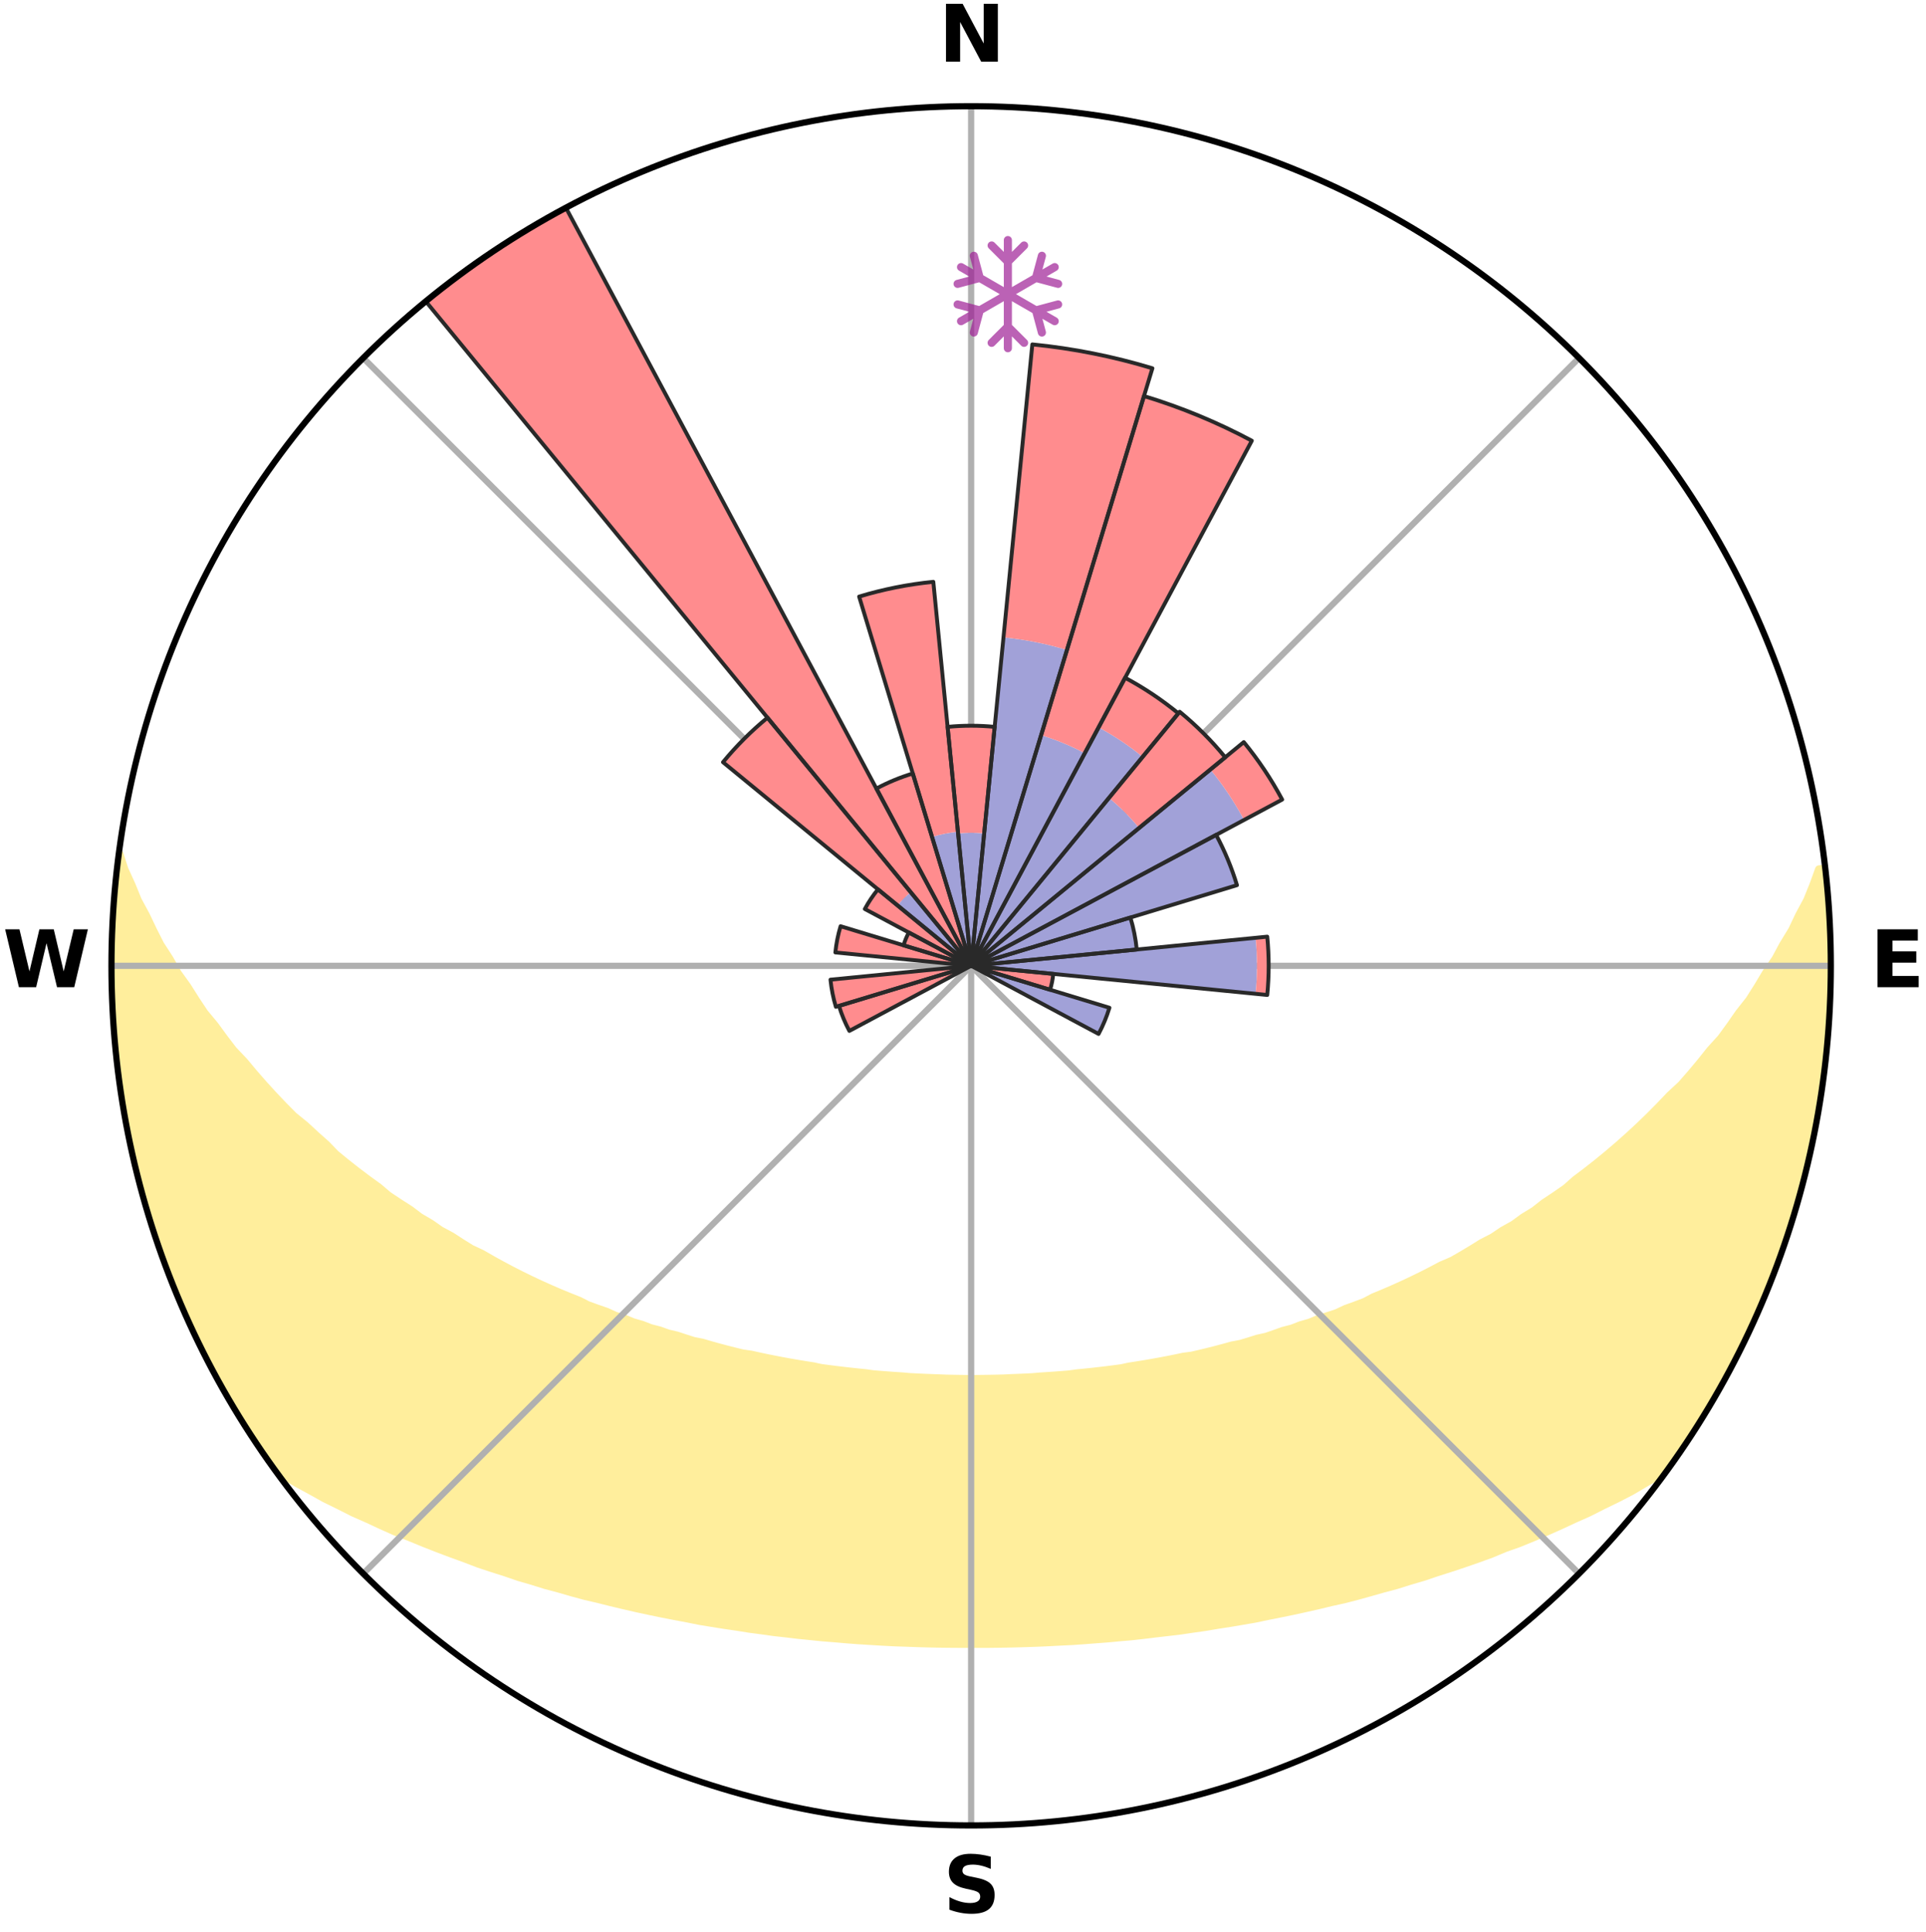 <?xml version="1.0" encoding="utf-8" standalone="no"?>
<!DOCTYPE svg PUBLIC "-//W3C//DTD SVG 1.1//EN"
  "http://www.w3.org/Graphics/SVG/1.1/DTD/svg11.dtd">
<svg xmlns:xlink="http://www.w3.org/1999/xlink" width="248.41pt" height="249.158pt" viewBox="0 0 248.41 249.158" xmlns="http://www.w3.org/2000/svg" version="1.1">
 <title>Ski Rose for Steckenberg</title>
 <defs>
  <style type="text/css">*{stroke-linejoin: round; stroke-linecap: butt}</style>
 </defs>
 <g id="figure_1">
  <g id="patch_1">
   <path d="M 0 249.158 
L 248.41 249.158 
L 248.41 0 
L 0 0 
z
" style="fill: #ffffff"/>
  </g>
  <g id="axes_1">
   <g id="patch_2">
    <path d="M 236.135 124.579 
C 236.135 110.018 233.267 95.599 227.695 82.147 
C 222.122 68.695 213.955 56.471 203.659 46.175 
C 193.363 35.879 181.139 27.711 167.687 22.139 
C 154.235 16.567 139.815 13.699 125.255 13.699 
C 110.694 13.699 96.275 16.567 82.823 22.139 
C 69.371 27.711 57.147 35.879 46.851 46.175 
C 36.555 56.471 28.387 68.695 22.815 82.147 
C 17.243 95.599 14.375 110.018 14.375 124.579 
C 14.375 139.14 17.243 153.559 22.815 167.011 
C 28.387 180.463 36.555 192.687 46.851 202.983 
C 57.147 213.279 69.371 221.447 82.823 227.019 
C 96.275 232.591 110.694 235.459 125.255 235.459 
C 139.815 235.459 154.235 232.591 167.687 227.019 
C 181.139 221.447 193.363 213.279 203.659 202.983 
C 213.955 192.687 222.122 180.463 227.695 167.011 
C 233.267 153.559 236.135 139.14 236.135 124.579 
M 125.255 124.579 
C 125.255 124.579 125.255 124.579 125.255 124.579 
C 125.255 124.579 125.255 124.579 125.255 124.579 
C 125.255 124.579 125.255 124.579 125.255 124.579 
C 125.255 124.579 125.255 124.579 125.255 124.579 
C 125.255 124.579 125.255 124.579 125.255 124.579 
C 125.255 124.579 125.255 124.579 125.255 124.579 
C 125.255 124.579 125.255 124.579 125.255 124.579 
C 125.255 124.579 125.255 124.579 125.255 124.579 
C 125.255 124.579 125.255 124.579 125.255 124.579 
C 125.255 124.579 125.255 124.579 125.255 124.579 
C 125.255 124.579 125.255 124.579 125.255 124.579 
C 125.255 124.579 125.255 124.579 125.255 124.579 
C 125.255 124.579 125.255 124.579 125.255 124.579 
C 125.255 124.579 125.255 124.579 125.255 124.579 
C 125.255 124.579 125.255 124.579 125.255 124.579 
C 125.255 124.579 125.255 124.579 125.255 124.579 
z
" style="fill: #ffffff"/>
   </g>
   <g id="PolyCollection_1">
    <defs>
     <path id="mcb2c61cc58" d="M 235.316 -137.119 
L 234.603 -137.038 
L 233.878 -135.038 
L 233.084 -133.065 
L 232.035 -131.11 
L 231.133 -129.202 
L 229.984 -127.321 
L 228.998 -125.484 
L 227.77 -123.684 
L 226.714 -121.922 
L 225.625 -120.197 
L 224.302 -118.521 
L 223.156 -116.874 
L 221.983 -115.265 
L 220.581 -113.718 
L 219.36 -112.19 
L 218.116 -110.701 
L 216.852 -109.251 
L 215.369 -107.877 
L 214.068 -106.51 
L 212.751 -105.182 
L 211.418 -103.893 
L 210.071 -102.644 
L 208.712 -101.434 
L 207.341 -100.264 
L 205.96 -99.133 
L 204.57 -98.041 
L 203.172 -96.987 
L 201.949 -95.904 
L 200.538 -94.924 
L 199.122 -93.982 
L 197.877 -93.002 
L 196.454 -92.132 
L 195.2 -91.217 
L 193.774 -90.417 
L 192.512 -89.567 
L 191.088 -88.835 
L 189.824 -88.048 
L 188.559 -87.29 
L 187.293 -86.562 
L 185.88 -85.957 
L 184.618 -85.288 
L 183.358 -84.646 
L 182.1 -84.032 
L 180.846 -83.444 
L 179.596 -82.882 
L 178.35 -82.345 
L 177.11 -81.833 
L 175.994 -81.243 
L 174.763 -80.778 
L 173.538 -80.336 
L 172.429 -79.813 
L 171.216 -79.413 
L 170.011 -79.035 
L 168.913 -78.573 
L 167.723 -78.234 
L 166.633 -77.81 
L 165.458 -77.507 
L 164.377 -77.12 
L 163.3 -76.75 
L 162.15 -76.497 
L 161.083 -76.16 
L 160.021 -75.839 
L 158.897 -75.629 
L 157.847 -75.338 
L 156.802 -75.06 
L 155.761 -74.797 
L 154.726 -74.547 
L 153.695 -74.311 
L 152.623 -74.173 
L 151.606 -73.959 
L 150.594 -73.757 
L 149.587 -73.566 
L 148.585 -73.385 
L 147.589 -73.215 
L 146.597 -73.054 
L 145.611 -72.903 
L 144.654 -72.693 
L 143.675 -72.563 
L 142.7 -72.44 
L 141.73 -72.325 
L 140.765 -72.218 
L 139.804 -72.118 
L 138.846 -72.025 
L 137.904 -71.892 
L 136.952 -71.815 
L 136.004 -71.744 
L 135.059 -71.679 
L 134.117 -71.619 
L 133.182 -71.535 
L 132.244 -71.489 
L 131.308 -71.449 
L 130.374 -71.413 
L 129.443 -71.367 
L 128.511 -71.344 
L 127.58 -71.326 
L 126.65 -71.312 
L 125.72 -71.302 
L 124.79 -71.303 
L 123.86 -71.314 
L 122.93 -71.33 
L 121.999 -71.35 
L 121.069 -71.389 
L 120.136 -71.422 
L 119.203 -71.46 
L 118.267 -71.502 
L 117.329 -71.549 
L 116.395 -71.634 
L 115.454 -71.696 
L 114.509 -71.763 
L 113.562 -71.836 
L 112.611 -71.914 
L 111.669 -72.048 
L 110.713 -72.143 
L 109.753 -72.245 
L 108.788 -72.354 
L 107.819 -72.47 
L 106.846 -72.594 
L 105.868 -72.726 
L 104.912 -72.937 
L 103.927 -73.089 
L 102.937 -73.251 
L 101.942 -73.423 
L 100.941 -73.604 
L 99.936 -73.797 
L 98.925 -74 
L 97.91 -74.215 
L 96.889 -74.442 
L 95.81 -74.592 
L 94.776 -74.843 
L 93.737 -75.107 
L 92.694 -75.385 
L 91.645 -75.677 
L 90.593 -75.984 
L 89.463 -76.209 
L 88.398 -76.547 
L 87.33 -76.901 
L 86.175 -77.171 
L 85.096 -77.559 
L 83.923 -77.862 
L 82.835 -78.286 
L 81.647 -78.626 
L 80.551 -79.088 
L 79.348 -79.467 
L 78.246 -79.969 
L 77.03 -80.389 
L 75.808 -80.832 
L 74.697 -81.399 
L 73.465 -81.887 
L 72.227 -82.398 
L 70.983 -82.935 
L 69.735 -83.497 
L 68.483 -84.084 
L 67.228 -84.698 
L 65.97 -85.339 
L 64.711 -86.008 
L 63.45 -86.705 
L 62.19 -87.431 
L 60.773 -88.097 
L 59.512 -88.883 
L 58.252 -89.7 
L 56.831 -90.464 
L 55.576 -91.344 
L 54.155 -92.177 
L 52.908 -93.122 
L 51.492 -94.026 
L 50.079 -94.966 
L 48.851 -96.013 
L 47.449 -97.027 
L 46.054 -98.079 
L 44.667 -99.17 
L 43.288 -100.299 
L 42.111 -101.521 
L 40.756 -102.726 
L 39.413 -103.97 
L 37.888 -105.21 
L 36.573 -106.537 
L 35.275 -107.902 
L 33.995 -109.307 
L 32.734 -110.752 
L 31.494 -112.235 
L 30.073 -113.734 
L 28.878 -115.299 
L 27.708 -116.902 
L 26.359 -118.53 
L 25.243 -120.212 
L 24.157 -121.932 
L 22.897 -123.686 
L 21.876 -125.481 
L 20.688 -127.317 
L 19.742 -129.186 
L 18.837 -131.088 
L 17.784 -133.037 
L 16.984 -135.004 
L 16.065 -137.02 
L 15.411 -139.04 
L 15.411 -139.04 
L 15.411 -139.04 
L 15.102 -137.129 
L 14.927 -135.202 
L 14.785 -133.273 
L 14.676 -131.342 
L 14.5 -129.415 
L 14.456 -127.48 
L 14.445 -125.546 
L 14.544 -123.613 
L 14.421 -121.677 
L 14.506 -119.744 
L 14.623 -117.813 
L 14.852 -115.89 
L 14.939 -113.957 
L 15.15 -112.034 
L 15.391 -110.115 
L 15.662 -108.2 
L 15.963 -106.29 
L 16.294 -104.384 
L 16.744 -102.502 
L 17.057 -100.592 
L 17.48 -98.705 
L 17.934 -96.824 
L 18.418 -94.951 
L 19.095 -93.133 
L 19.569 -91.256 
L 20.144 -89.409 
L 20.75 -87.572 
L 21.452 -85.769 
L 22.119 -83.953 
L 22.817 -82.148 
L 23.635 -80.393 
L 24.372 -78.604 
L 25.25 -76.879 
L 26.078 -75.131 
L 26.928 -73.393 
L 27.831 -71.682 
L 28.769 -69.99 
L 29.745 -68.32 
L 30.737 -66.659 
L 31.742 -65.005 
L 32.809 -63.39 
L 33.876 -61.776 
L 34.987 -60.192 
L 36.48 -58.889 
L 38.279 -57.84 
L 40.105 -56.848 
L 41.885 -55.855 
L 43.731 -54.951 
L 45.526 -54.041 
L 47.381 -53.221 
L 49.179 -52.386 
L 50.976 -51.585 
L 52.819 -50.867 
L 54.608 -50.133 
L 56.394 -49.43 
L 58.174 -48.758 
L 59.949 -48.115 
L 61.677 -47.453 
L 63.44 -46.867 
L 65.195 -46.308 
L 66.904 -45.722 
L 68.645 -45.215 
L 70.345 -44.685 
L 72.07 -44.226 
L 73.754 -43.739 
L 75.435 -43.281 
L 77.135 -42.889 
L 78.799 -42.468 
L 80.458 -42.074 
L 82.108 -41.695 
L 83.754 -41.342 
L 85.39 -41.001 
L 87.022 -40.685 
L 88.644 -40.38 
L 90.245 -40.058 
L 91.857 -39.794 
L 93.46 -39.539 
L 95.058 -39.307 
L 96.639 -39.054 
L 98.223 -38.845 
L 99.794 -38.624 
L 101.369 -38.451 
L 102.931 -38.261 
L 104.495 -38.106 
L 106.049 -37.945 
L 107.604 -37.823 
L 109.151 -37.689 
L 110.695 -37.57 
L 112.237 -37.476 
L 113.775 -37.382 
L 115.311 -37.302 
L 116.846 -37.25 
L 118.377 -37.194 
L 119.908 -37.151 
L 121.436 -37.121 
L 122.964 -37.104 
L 124.491 -37.097 
L 126.018 -37.099 
L 127.546 -37.101 
L 129.073 -37.119 
L 130.602 -37.149 
L 132.132 -37.192 
L 133.664 -37.242 
L 135.198 -37.309 
L 136.734 -37.39 
L 138.274 -37.464 
L 139.815 -37.57 
L 141.359 -37.69 
L 142.909 -37.807 
L 144.459 -37.954 
L 146.02 -38.088 
L 147.578 -38.263 
L 149.14 -38.453 
L 150.713 -38.635 
L 152.294 -38.822 
L 153.87 -39.058 
L 155.46 -39.282 
L 157.045 -39.552 
L 158.651 -39.799 
L 160.26 -40.07 
L 161.879 -40.35 
L 163.485 -40.691 
L 165.113 -41.014 
L 166.752 -41.348 
L 168.394 -41.709 
L 170.047 -42.082 
L 171.703 -42.482 
L 173.394 -42.854 
L 175.069 -43.289 
L 176.746 -43.754 
L 178.434 -44.235 
L 180.158 -44.694 
L 181.854 -45.23 
L 183.595 -45.737 
L 185.308 -46.317 
L 187.063 -46.876 
L 188.825 -47.462 
L 190.595 -48.076 
L 192.371 -48.719 
L 194.102 -49.445 
L 195.939 -50.094 
L 197.73 -50.828 
L 199.524 -51.595 
L 201.32 -52.396 
L 203.117 -53.231 
L 204.968 -54.055 
L 206.762 -54.965 
L 208.613 -55.864 
L 210.449 -56.813 
L 212.214 -57.853 
L 214.018 -58.897 
L 215.504 -60.205 
L 216.608 -61.794 
L 217.696 -63.393 
L 218.763 -65.008 
L 219.785 -66.651 
L 220.737 -68.336 
L 221.744 -69.988 
L 222.685 -71.679 
L 223.571 -73.399 
L 224.408 -75.143 
L 225.3 -76.86 
L 226.121 -78.612 
L 226.937 -80.366 
L 227.626 -82.175 
L 228.355 -83.967 
L 229.102 -85.752 
L 229.73 -87.583 
L 230.311 -89.428 
L 230.958 -91.251 
L 231.496 -93.109 
L 232.068 -94.957 
L 232.504 -96.842 
L 233.001 -98.711 
L 233.487 -100.585 
L 233.761 -102.503 
L 234.164 -104.394 
L 234.514 -106.295 
L 234.839 -108.202 
L 235.124 -110.114 
L 235.37 -112.033 
L 235.576 -113.956 
L 235.747 -115.883 
L 235.882 -117.813 
L 235.981 -119.745 
L 236.046 -121.678 
L 236.073 -123.612 
L 236.065 -125.546 
L 236.022 -127.48 
L 235.95 -129.412 
L 235.839 -131.343 
L 235.696 -133.271 
L 235.524 -135.197 
L 235.316 -137.119 
z
" style="stroke: #ffee9c"/>
    </defs>
    <g clip-path="url(#p6d6392450c)">
     <use xlink:href="#mcb2c61cc58" x="0" y="249.158" style="fill: #ffee9c; stroke: #ffee9c"/>
    </g>
   </g>
   <g id="matplotlib.axis_1">
    <g id="xtick_1">
     <g id="line2d_1">
      <path d="M 125.255 124.579 
L 125.255 13.699 
" clip-path="url(#p6d6392450c)" style="fill: none; stroke: #b0b0b0; stroke-width: 0.8; stroke-linecap: square"/>
     </g>
     <g id="text_1">
      <!-- N -->
      <g transform="translate(121.07 7.958) scale(0.1 -0.1)">
       <defs>
        <path id="DejaVuSans-Bold-4e" d="M 588 4666 
L 1931 4666 
L 3628 1466 
L 3628 4666 
L 4769 4666 
L 4769 0 
L 3425 0 
L 1728 3200 
L 1728 0 
L 588 0 
L 588 4666 
z
" transform="scale(0.016)"/>
       </defs>
       <use xlink:href="#DejaVuSans-Bold-4e"/>
      </g>
     </g>
    </g>
    <g id="xtick_2">
     <g id="line2d_2">
      <path d="M 125.255 124.579 
L 203.659 46.175 
" clip-path="url(#p6d6392450c)" style="fill: none; stroke: #b0b0b0; stroke-width: 0.8; stroke-linecap: square"/>
     </g>
    </g>
    <g id="xtick_3">
     <g id="line2d_3">
      <path d="M 125.255 124.579 
L 236.135 124.579 
" clip-path="url(#p6d6392450c)" style="fill: none; stroke: #b0b0b0; stroke-width: 0.8; stroke-linecap: square"/>
     </g>
     <g id="text_2">
      <!-- E -->
      <g transform="translate(241.219 127.338) scale(0.1 -0.1)">
       <defs>
        <path id="DejaVuSans-Bold-45" d="M 588 4666 
L 3834 4666 
L 3834 3756 
L 1791 3756 
L 1791 2888 
L 3713 2888 
L 3713 1978 
L 1791 1978 
L 1791 909 
L 3903 909 
L 3903 0 
L 588 0 
L 588 4666 
z
" transform="scale(0.016)"/>
       </defs>
       <use xlink:href="#DejaVuSans-Bold-45"/>
      </g>
     </g>
    </g>
    <g id="xtick_4">
     <g id="line2d_4">
      <path d="M 125.255 124.579 
L 203.659 202.983 
" clip-path="url(#p6d6392450c)" style="fill: none; stroke: #b0b0b0; stroke-width: 0.8; stroke-linecap: square"/>
     </g>
    </g>
    <g id="xtick_5">
     <g id="line2d_5">
      <path d="M 125.255 124.579 
L 125.255 235.459 
" clip-path="url(#p6d6392450c)" style="fill: none; stroke: #b0b0b0; stroke-width: 0.8; stroke-linecap: square"/>
     </g>
     <g id="text_3">
      <!-- S -->
      <g transform="translate(121.654 246.718) scale(0.1 -0.1)">
       <defs>
        <path id="DejaVuSans-Bold-53" d="M 3834 4519 
L 3834 3531 
Q 3450 3703 3084 3790 
Q 2719 3878 2394 3878 
Q 1963 3878 1756 3759 
Q 1550 3641 1550 3391 
Q 1550 3203 1689 3098 
Q 1828 2994 2194 2919 
L 2706 2816 
Q 3484 2659 3812 2340 
Q 4141 2022 4141 1434 
Q 4141 663 3683 286 
Q 3225 -91 2284 -91 
Q 1841 -91 1394 -6 
Q 947 78 500 244 
L 500 1259 
Q 947 1022 1364 901 
Q 1781 781 2169 781 
Q 2563 781 2772 912 
Q 2981 1044 2981 1288 
Q 2981 1506 2839 1625 
Q 2697 1744 2272 1838 
L 1806 1941 
Q 1106 2091 782 2419 
Q 459 2747 459 3303 
Q 459 4000 909 4375 
Q 1359 4750 2203 4750 
Q 2588 4750 2994 4692 
Q 3400 4634 3834 4519 
z
" transform="scale(0.016)"/>
       </defs>
       <use xlink:href="#DejaVuSans-Bold-53"/>
      </g>
     </g>
    </g>
    <g id="xtick_6">
     <g id="line2d_6">
      <path d="M 125.255 124.579 
L 46.851 202.983 
" clip-path="url(#p6d6392450c)" style="fill: none; stroke: #b0b0b0; stroke-width: 0.8; stroke-linecap: square"/>
     </g>
    </g>
    <g id="xtick_7">
     <g id="line2d_7">
      <path d="M 125.255 124.579 
L 14.375 124.579 
" clip-path="url(#p6d6392450c)" style="fill: none; stroke: #b0b0b0; stroke-width: 0.8; stroke-linecap: square"/>
     </g>
     <g id="text_4">
      <!-- W -->
      <g transform="translate(0.36 127.338) scale(0.1 -0.1)">
       <defs>
        <path id="DejaVuSans-Bold-57" d="M 191 4666 
L 1344 4666 
L 2150 1275 
L 2950 4666 
L 4109 4666 
L 4909 1275 
L 5716 4666 
L 6859 4666 
L 5759 0 
L 4372 0 
L 3525 3547 
L 2688 0 
L 1300 0 
L 191 4666 
z
" transform="scale(0.016)"/>
       </defs>
       <use xlink:href="#DejaVuSans-Bold-57"/>
      </g>
     </g>
    </g>
    <g id="xtick_8">
     <g id="line2d_8">
      <path d="M 125.255 124.579 
L 46.851 46.175 
" clip-path="url(#p6d6392450c)" style="fill: none; stroke: #b0b0b0; stroke-width: 0.8; stroke-linecap: square"/>
     </g>
    </g>
   </g>
   <g id="matplotlib.axis_2"/>
   <g id="patch_3">
    <path d="M 125.255 124.579 
C 125.255 124.579 125.255 124.579 125.255 124.579 
C 125.255 124.579 125.255 124.579 125.255 124.579 
L 125.255 124.579 
C 125.255 124.579 125.255 124.579 125.255 124.579 
C 125.255 124.579 125.255 124.579 125.255 124.579 
z
" clip-path="url(#p6d6392450c)" style="fill: #d9d9d9"/>
   </g>
   <g id="patch_4">
    <path d="M 125.255 124.579 
C 125.255 124.579 125.255 124.579 125.255 124.579 
C 125.255 124.579 125.255 124.579 125.255 124.579 
L 125.255 124.579 
C 125.255 124.579 125.255 124.579 125.255 124.579 
C 125.255 124.579 125.255 124.579 125.255 124.579 
z
" clip-path="url(#p6d6392450c)" style="fill: #d9d9d9"/>
   </g>
   <g id="patch_5">
    <path d="M 125.255 124.579 
C 125.255 124.579 125.255 124.579 125.255 124.579 
C 125.255 124.579 125.255 124.579 125.255 124.579 
L 125.255 124.579 
C 125.255 124.579 125.255 124.579 125.255 124.579 
C 125.255 124.579 125.255 124.579 125.255 124.579 
z
" clip-path="url(#p6d6392450c)" style="fill: #d9d9d9"/>
   </g>
   <g id="patch_6">
    <path d="M 125.255 124.579 
C 125.255 124.579 125.255 124.579 125.255 124.579 
C 125.255 124.579 125.255 124.579 125.255 124.579 
L 125.255 124.579 
C 125.255 124.579 125.255 124.579 125.255 124.579 
C 125.255 124.579 125.255 124.579 125.255 124.579 
z
" clip-path="url(#p6d6392450c)" style="fill: #d9d9d9"/>
   </g>
   <g id="patch_7">
    <path d="M 125.255 124.579 
C 125.255 124.579 125.255 124.579 125.255 124.579 
C 125.255 124.579 125.255 124.579 125.255 124.579 
L 125.255 124.579 
C 125.255 124.579 125.255 124.579 125.255 124.579 
C 125.255 124.579 125.255 124.579 125.255 124.579 
z
" clip-path="url(#p6d6392450c)" style="fill: #d9d9d9"/>
   </g>
   <g id="patch_8">
    <path d="M 125.255 124.579 
C 125.255 124.579 125.255 124.579 125.255 124.579 
C 125.255 124.579 125.255 124.579 125.255 124.579 
L 125.255 124.579 
C 125.255 124.579 125.255 124.579 125.255 124.579 
C 125.255 124.579 125.255 124.579 125.255 124.579 
z
" clip-path="url(#p6d6392450c)" style="fill: #d9d9d9"/>
   </g>
   <g id="patch_9">
    <path d="M 125.255 124.579 
C 125.255 124.579 125.255 124.579 125.255 124.579 
C 125.255 124.579 125.255 124.579 125.255 124.579 
L 125.255 124.579 
C 125.255 124.579 125.255 124.579 125.255 124.579 
C 125.255 124.579 125.255 124.579 125.255 124.579 
z
" clip-path="url(#p6d6392450c)" style="fill: #d9d9d9"/>
   </g>
   <g id="patch_10">
    <path d="M 125.255 124.579 
C 125.255 124.579 125.255 124.579 125.255 124.579 
C 125.255 124.579 125.255 124.579 125.255 124.579 
L 125.255 124.579 
C 125.255 124.579 125.255 124.579 125.255 124.579 
C 125.255 124.579 125.255 124.579 125.255 124.579 
z
" clip-path="url(#p6d6392450c)" style="fill: #d9d9d9"/>
   </g>
   <g id="patch_11">
    <path d="M 125.255 124.579 
C 125.255 124.579 125.255 124.579 125.255 124.579 
C 125.255 124.579 125.255 124.579 125.255 124.579 
L 125.255 124.579 
C 125.255 124.579 125.255 124.579 125.255 124.579 
C 125.255 124.579 125.255 124.579 125.255 124.579 
z
" clip-path="url(#p6d6392450c)" style="fill: #d9d9d9"/>
   </g>
   <g id="patch_12">
    <path d="M 125.255 124.579 
C 125.255 124.579 125.255 124.579 125.255 124.579 
C 125.255 124.579 125.255 124.579 125.255 124.579 
L 125.255 124.579 
C 125.255 124.579 125.255 124.579 125.255 124.579 
C 125.255 124.579 125.255 124.579 125.255 124.579 
z
" clip-path="url(#p6d6392450c)" style="fill: #d9d9d9"/>
   </g>
   <g id="patch_13">
    <path d="M 125.255 124.579 
C 125.255 124.579 125.255 124.579 125.255 124.579 
C 125.255 124.579 125.255 124.579 125.255 124.579 
L 125.255 124.579 
C 125.255 124.579 125.255 124.579 125.255 124.579 
C 125.255 124.579 125.255 124.579 125.255 124.579 
z
" clip-path="url(#p6d6392450c)" style="fill: #d9d9d9"/>
   </g>
   <g id="patch_14">
    <path d="M 125.255 124.579 
C 125.255 124.579 125.255 124.579 125.255 124.579 
C 125.255 124.579 125.255 124.579 125.255 124.579 
L 125.255 124.579 
C 125.255 124.579 125.255 124.579 125.255 124.579 
C 125.255 124.579 125.255 124.579 125.255 124.579 
z
" clip-path="url(#p6d6392450c)" style="fill: #d9d9d9"/>
   </g>
   <g id="patch_15">
    <path d="M 125.255 124.579 
C 125.255 124.579 125.255 124.579 125.255 124.579 
C 125.255 124.579 125.255 124.579 125.255 124.579 
L 125.255 124.579 
C 125.255 124.579 125.255 124.579 125.255 124.579 
C 125.255 124.579 125.255 124.579 125.255 124.579 
z
" clip-path="url(#p6d6392450c)" style="fill: #d9d9d9"/>
   </g>
   <g id="patch_16">
    <path d="M 125.255 124.579 
C 125.255 124.579 125.255 124.579 125.255 124.579 
C 125.255 124.579 125.255 124.579 125.255 124.579 
L 125.255 124.579 
C 125.255 124.579 125.255 124.579 125.255 124.579 
C 125.255 124.579 125.255 124.579 125.255 124.579 
z
" clip-path="url(#p6d6392450c)" style="fill: #d9d9d9"/>
   </g>
   <g id="patch_17">
    <path d="M 125.255 124.579 
C 125.255 124.579 125.255 124.579 125.255 124.579 
C 125.255 124.579 125.255 124.579 125.255 124.579 
L 125.255 124.579 
C 125.255 124.579 125.255 124.579 125.255 124.579 
C 125.255 124.579 125.255 124.579 125.255 124.579 
z
" clip-path="url(#p6d6392450c)" style="fill: #d9d9d9"/>
   </g>
   <g id="patch_18">
    <path d="M 125.255 124.579 
C 125.255 124.579 125.255 124.579 125.255 124.579 
C 125.255 124.579 125.255 124.579 125.255 124.579 
L 125.255 124.579 
C 125.255 124.579 125.255 124.579 125.255 124.579 
C 125.255 124.579 125.255 124.579 125.255 124.579 
z
" clip-path="url(#p6d6392450c)" style="fill: #d9d9d9"/>
   </g>
   <g id="patch_19">
    <path d="M 125.255 124.579 
C 125.255 124.579 125.255 124.579 125.255 124.579 
C 125.255 124.579 125.255 124.579 125.255 124.579 
L 125.255 124.579 
C 125.255 124.579 125.255 124.579 125.255 124.579 
C 125.255 124.579 125.255 124.579 125.255 124.579 
z
" clip-path="url(#p6d6392450c)" style="fill: #d9d9d9"/>
   </g>
   <g id="patch_20">
    <path d="M 125.255 124.579 
C 125.255 124.579 125.255 124.579 125.255 124.579 
C 125.255 124.579 125.255 124.579 125.255 124.579 
L 125.255 124.579 
C 125.255 124.579 125.255 124.579 125.255 124.579 
C 125.255 124.579 125.255 124.579 125.255 124.579 
z
" clip-path="url(#p6d6392450c)" style="fill: #d9d9d9"/>
   </g>
   <g id="patch_21">
    <path d="M 125.255 124.579 
C 125.255 124.579 125.255 124.579 125.255 124.579 
C 125.255 124.579 125.255 124.579 125.255 124.579 
L 125.255 124.579 
C 125.255 124.579 125.255 124.579 125.255 124.579 
C 125.255 124.579 125.255 124.579 125.255 124.579 
z
" clip-path="url(#p6d6392450c)" style="fill: #d9d9d9"/>
   </g>
   <g id="patch_22">
    <path d="M 125.255 124.579 
C 125.255 124.579 125.255 124.579 125.255 124.579 
C 125.255 124.579 125.255 124.579 125.255 124.579 
L 125.255 124.579 
C 125.255 124.579 125.255 124.579 125.255 124.579 
C 125.255 124.579 125.255 124.579 125.255 124.579 
z
" clip-path="url(#p6d6392450c)" style="fill: #d9d9d9"/>
   </g>
   <g id="patch_23">
    <path d="M 125.255 124.579 
C 125.255 124.579 125.255 124.579 125.255 124.579 
C 125.255 124.579 125.255 124.579 125.255 124.579 
L 125.255 124.579 
C 125.255 124.579 125.255 124.579 125.255 124.579 
C 125.255 124.579 125.255 124.579 125.255 124.579 
z
" clip-path="url(#p6d6392450c)" style="fill: #d9d9d9"/>
   </g>
   <g id="patch_24">
    <path d="M 125.255 124.579 
C 125.255 124.579 125.255 124.579 125.255 124.579 
C 125.255 124.579 125.255 124.579 125.255 124.579 
L 125.255 124.579 
C 125.255 124.579 125.255 124.579 125.255 124.579 
C 125.255 124.579 125.255 124.579 125.255 124.579 
z
" clip-path="url(#p6d6392450c)" style="fill: #d9d9d9"/>
   </g>
   <g id="patch_25">
    <path d="M 125.255 124.579 
C 125.255 124.579 125.255 124.579 125.255 124.579 
C 125.255 124.579 125.255 124.579 125.255 124.579 
L 125.255 124.579 
C 125.255 124.579 125.255 124.579 125.255 124.579 
C 125.255 124.579 125.255 124.579 125.255 124.579 
z
" clip-path="url(#p6d6392450c)" style="fill: #d9d9d9"/>
   </g>
   <g id="patch_26">
    <path d="M 125.255 124.579 
C 125.255 124.579 125.255 124.579 125.255 124.579 
C 125.255 124.579 125.255 124.579 125.255 124.579 
L 125.255 124.579 
C 125.255 124.579 125.255 124.579 125.255 124.579 
C 125.255 124.579 125.255 124.579 125.255 124.579 
z
" clip-path="url(#p6d6392450c)" style="fill: #d9d9d9"/>
   </g>
   <g id="patch_27">
    <path d="M 125.255 124.579 
C 125.255 124.579 125.255 124.579 125.255 124.579 
C 125.255 124.579 125.255 124.579 125.255 124.579 
L 125.255 124.579 
C 125.255 124.579 125.255 124.579 125.255 124.579 
C 125.255 124.579 125.255 124.579 125.255 124.579 
z
" clip-path="url(#p6d6392450c)" style="fill: #d9d9d9"/>
   </g>
   <g id="patch_28">
    <path d="M 125.255 124.579 
C 125.255 124.579 125.255 124.579 125.255 124.579 
C 125.255 124.579 125.255 124.579 125.255 124.579 
L 125.255 124.579 
C 125.255 124.579 125.255 124.579 125.255 124.579 
C 125.255 124.579 125.255 124.579 125.255 124.579 
z
" clip-path="url(#p6d6392450c)" style="fill: #d9d9d9"/>
   </g>
   <g id="patch_29">
    <path d="M 125.255 124.579 
C 125.255 124.579 125.255 124.579 125.255 124.579 
C 125.255 124.579 125.255 124.579 125.255 124.579 
L 125.255 124.579 
C 125.255 124.579 125.255 124.579 125.255 124.579 
C 125.255 124.579 125.255 124.579 125.255 124.579 
z
" clip-path="url(#p6d6392450c)" style="fill: #d9d9d9"/>
   </g>
   <g id="patch_30">
    <path d="M 125.255 124.579 
C 125.255 124.579 125.255 124.579 125.255 124.579 
C 125.255 124.579 125.255 124.579 125.255 124.579 
L 125.255 124.579 
C 125.255 124.579 125.255 124.579 125.255 124.579 
C 125.255 124.579 125.255 124.579 125.255 124.579 
z
" clip-path="url(#p6d6392450c)" style="fill: #d9d9d9"/>
   </g>
   <g id="patch_31">
    <path d="M 125.255 124.579 
C 125.255 124.579 125.255 124.579 125.255 124.579 
C 125.255 124.579 125.255 124.579 125.255 124.579 
L 125.255 124.579 
C 125.255 124.579 125.255 124.579 125.255 124.579 
C 125.255 124.579 125.255 124.579 125.255 124.579 
z
" clip-path="url(#p6d6392450c)" style="fill: #d9d9d9"/>
   </g>
   <g id="patch_32">
    <path d="M 125.255 124.579 
C 125.255 124.579 125.255 124.579 125.255 124.579 
C 125.255 124.579 125.255 124.579 125.255 124.579 
L 125.255 124.579 
C 125.255 124.579 125.255 124.579 125.255 124.579 
C 125.255 124.579 125.255 124.579 125.255 124.579 
z
" clip-path="url(#p6d6392450c)" style="fill: #d9d9d9"/>
   </g>
   <g id="patch_33">
    <path d="M 125.255 124.579 
C 125.255 124.579 125.255 124.579 125.255 124.579 
C 125.255 124.579 125.255 124.579 125.255 124.579 
L 125.255 124.579 
C 125.255 124.579 125.255 124.579 125.255 124.579 
C 125.255 124.579 125.255 124.579 125.255 124.579 
z
" clip-path="url(#p6d6392450c)" style="fill: #d9d9d9"/>
   </g>
   <g id="patch_34">
    <path d="M 125.255 124.579 
C 125.255 124.579 125.255 124.579 125.255 124.579 
C 125.255 124.579 125.255 124.579 125.255 124.579 
L 125.255 124.579 
C 125.255 124.579 125.255 124.579 125.255 124.579 
C 125.255 124.579 125.255 124.579 125.255 124.579 
z
" clip-path="url(#p6d6392450c)" style="fill: #d9d9d9"/>
   </g>
   <g id="patch_35">
    <path d="M 125.255 124.579 
C 125.255 124.579 125.255 124.579 125.255 124.579 
C 125.255 124.579 125.255 124.579 125.255 124.579 
L 126.937 107.5 
C 126.378 107.445 125.817 107.417 125.255 107.417 
C 124.693 107.417 124.132 107.445 123.573 107.5 
z
" clip-path="url(#p6d6392450c)" style="fill: #a1a1d8"/>
   </g>
   <g id="patch_36">
    <path d="M 125.255 124.579 
C 125.255 124.579 125.255 124.579 125.255 124.579 
C 125.255 124.579 125.255 124.579 125.255 124.579 
L 137.613 83.839 
C 136.28 83.435 134.927 83.096 133.56 82.824 
C 132.194 82.552 130.814 82.348 129.428 82.211 
z
" clip-path="url(#p6d6392450c)" style="fill: #a1a1d8"/>
   </g>
   <g id="patch_37">
    <path d="M 125.255 124.579 
C 125.255 124.579 125.255 124.579 125.255 124.579 
C 125.255 124.579 125.255 124.579 125.255 124.579 
L 139.911 97.159 
C 139.013 96.68 138.093 96.244 137.153 95.855 
C 136.213 95.466 135.254 95.122 134.28 94.827 
z
" clip-path="url(#p6d6392450c)" style="fill: #a1a1d8"/>
   </g>
   <g id="patch_38">
    <path d="M 125.255 124.579 
C 125.255 124.579 125.255 124.579 125.255 124.579 
C 125.255 124.579 125.255 124.579 125.255 124.579 
L 147.375 97.625 
C 146.493 96.901 145.576 96.221 144.627 95.587 
C 143.678 94.953 142.699 94.365 141.692 93.827 
z
" clip-path="url(#p6d6392450c)" style="fill: #a1a1d8"/>
   </g>
   <g id="patch_39">
    <path d="M 125.255 124.579 
C 125.255 124.579 125.255 124.579 125.255 124.579 
C 125.255 124.579 125.255 124.579 125.255 124.579 
L 146.918 106.8 
C 146.336 106.091 145.72 105.411 145.071 104.763 
C 144.423 104.114 143.743 103.498 143.034 102.916 
z
" clip-path="url(#p6d6392450c)" style="fill: #a1a1d8"/>
   </g>
   <g id="patch_40">
    <path d="M 125.255 124.579 
C 125.255 124.579 125.255 124.579 125.255 124.579 
C 125.255 124.579 125.255 124.579 125.255 124.579 
L 160.459 105.762 
C 159.843 104.61 159.171 103.488 158.445 102.402 
C 157.719 101.316 156.941 100.265 156.112 99.255 
z
" clip-path="url(#p6d6392450c)" style="fill: #a1a1d8"/>
   </g>
   <g id="patch_41">
    <path d="M 125.255 124.579 
C 125.255 124.579 125.255 124.579 125.255 124.579 
C 125.255 124.579 125.255 124.579 125.255 124.579 
L 159.542 114.178 
C 159.202 113.056 158.807 111.951 158.358 110.867 
C 157.909 109.784 157.407 108.723 156.854 107.689 
z
" clip-path="url(#p6d6392450c)" style="fill: #a1a1d8"/>
   </g>
   <g id="patch_42">
    <path d="M 125.255 124.579 
C 125.255 124.579 125.255 124.579 125.255 124.579 
C 125.255 124.579 125.255 124.579 125.255 124.579 
L 146.615 122.475 
C 146.546 121.776 146.443 121.081 146.305 120.392 
C 146.168 119.703 145.998 119.021 145.794 118.349 
z
" clip-path="url(#p6d6392450c)" style="fill: #a1a1d8"/>
   </g>
   <g id="patch_43">
    <path d="M 125.255 124.579 
C 125.255 124.579 125.255 124.579 125.255 124.579 
C 125.255 124.579 125.255 124.579 125.255 124.579 
L 161.946 128.193 
C 162.065 126.992 162.124 125.786 162.124 124.579 
C 162.124 123.372 162.065 122.166 161.946 120.965 
z
" clip-path="url(#p6d6392450c)" style="fill: #a1a1d8"/>
   </g>
   <g id="patch_44">
    <path d="M 125.255 124.579 
C 125.255 124.579 125.255 124.579 125.255 124.579 
C 125.255 124.579 125.255 124.579 125.255 124.579 
L 125.255 124.579 
C 125.255 124.579 125.255 124.579 125.255 124.579 
C 125.255 124.579 125.255 124.579 125.255 124.579 
z
" clip-path="url(#p6d6392450c)" style="fill: #a1a1d8"/>
   </g>
   <g id="patch_45">
    <path d="M 125.255 124.579 
C 125.255 124.579 125.255 124.579 125.255 124.579 
C 125.255 124.579 125.255 124.579 125.255 124.579 
L 141.692 133.365 
C 141.98 132.827 142.241 132.275 142.474 131.712 
C 142.708 131.148 142.913 130.573 143.091 129.989 
z
" clip-path="url(#p6d6392450c)" style="fill: #a1a1d8"/>
   </g>
   <g id="patch_46">
    <path d="M 125.255 124.579 
C 125.255 124.579 125.255 124.579 125.255 124.579 
C 125.255 124.579 125.255 124.579 125.255 124.579 
L 125.255 124.579 
C 125.255 124.579 125.255 124.579 125.255 124.579 
C 125.255 124.579 125.255 124.579 125.255 124.579 
z
" clip-path="url(#p6d6392450c)" style="fill: #a1a1d8"/>
   </g>
   <g id="patch_47">
    <path d="M 125.255 124.579 
C 125.255 124.579 125.255 124.579 125.255 124.579 
C 125.255 124.579 125.255 124.579 125.255 124.579 
L 125.255 124.579 
C 125.255 124.579 125.255 124.579 125.255 124.579 
C 125.255 124.579 125.255 124.579 125.255 124.579 
z
" clip-path="url(#p6d6392450c)" style="fill: #a1a1d8"/>
   </g>
   <g id="patch_48">
    <path d="M 125.255 124.579 
C 125.255 124.579 125.255 124.579 125.255 124.579 
C 125.255 124.579 125.255 124.579 125.255 124.579 
L 125.255 124.579 
C 125.255 124.579 125.255 124.579 125.255 124.579 
C 125.255 124.579 125.255 124.579 125.255 124.579 
z
" clip-path="url(#p6d6392450c)" style="fill: #a1a1d8"/>
   </g>
   <g id="patch_49">
    <path d="M 125.255 124.579 
C 125.255 124.579 125.255 124.579 125.255 124.579 
C 125.255 124.579 125.255 124.579 125.255 124.579 
L 125.255 124.579 
C 125.255 124.579 125.255 124.579 125.255 124.579 
C 125.255 124.579 125.255 124.579 125.255 124.579 
z
" clip-path="url(#p6d6392450c)" style="fill: #a1a1d8"/>
   </g>
   <g id="patch_50">
    <path d="M 125.255 124.579 
C 125.255 124.579 125.255 124.579 125.255 124.579 
C 125.255 124.579 125.255 124.579 125.255 124.579 
L 125.255 124.579 
C 125.255 124.579 125.255 124.579 125.255 124.579 
C 125.255 124.579 125.255 124.579 125.255 124.579 
z
" clip-path="url(#p6d6392450c)" style="fill: #a1a1d8"/>
   </g>
   <g id="patch_51">
    <path d="M 125.255 124.579 
C 125.255 124.579 125.255 124.579 125.255 124.579 
C 125.255 124.579 125.255 124.579 125.255 124.579 
L 125.255 124.579 
C 125.255 124.579 125.255 124.579 125.255 124.579 
C 125.255 124.579 125.255 124.579 125.255 124.579 
z
" clip-path="url(#p6d6392450c)" style="fill: #a1a1d8"/>
   </g>
   <g id="patch_52">
    <path d="M 125.255 124.579 
C 125.255 124.579 125.255 124.579 125.255 124.579 
C 125.255 124.579 125.255 124.579 125.255 124.579 
L 125.255 124.579 
C 125.255 124.579 125.255 124.579 125.255 124.579 
C 125.255 124.579 125.255 124.579 125.255 124.579 
z
" clip-path="url(#p6d6392450c)" style="fill: #a1a1d8"/>
   </g>
   <g id="patch_53">
    <path d="M 125.255 124.579 
C 125.255 124.579 125.255 124.579 125.255 124.579 
C 125.255 124.579 125.255 124.579 125.255 124.579 
L 125.255 124.579 
C 125.255 124.579 125.255 124.579 125.255 124.579 
C 125.255 124.579 125.255 124.579 125.255 124.579 
z
" clip-path="url(#p6d6392450c)" style="fill: #a1a1d8"/>
   </g>
   <g id="patch_54">
    <path d="M 125.255 124.579 
C 125.255 124.579 125.255 124.579 125.255 124.579 
C 125.255 124.579 125.255 124.579 125.255 124.579 
L 125.255 124.579 
C 125.255 124.579 125.255 124.579 125.255 124.579 
C 125.255 124.579 125.255 124.579 125.255 124.579 
z
" clip-path="url(#p6d6392450c)" style="fill: #a1a1d8"/>
   </g>
   <g id="patch_55">
    <path d="M 125.255 124.579 
C 125.255 124.579 125.255 124.579 125.255 124.579 
C 125.255 124.579 125.255 124.579 125.255 124.579 
L 125.255 124.579 
C 125.255 124.579 125.255 124.579 125.255 124.579 
C 125.255 124.579 125.255 124.579 125.255 124.579 
z
" clip-path="url(#p6d6392450c)" style="fill: #a1a1d8"/>
   </g>
   <g id="patch_56">
    <path d="M 125.255 124.579 
C 125.255 124.579 125.255 124.579 125.255 124.579 
C 125.255 124.579 125.255 124.579 125.255 124.579 
L 125.255 124.579 
C 125.255 124.579 125.255 124.579 125.255 124.579 
C 125.255 124.579 125.255 124.579 125.255 124.579 
z
" clip-path="url(#p6d6392450c)" style="fill: #a1a1d8"/>
   </g>
   <g id="patch_57">
    <path d="M 125.255 124.579 
C 125.255 124.579 125.255 124.579 125.255 124.579 
C 125.255 124.579 125.255 124.579 125.255 124.579 
L 125.255 124.579 
C 125.255 124.579 125.255 124.579 125.255 124.579 
C 125.255 124.579 125.255 124.579 125.255 124.579 
z
" clip-path="url(#p6d6392450c)" style="fill: #a1a1d8"/>
   </g>
   <g id="patch_58">
    <path d="M 125.255 124.579 
C 125.255 124.579 125.255 124.579 125.255 124.579 
C 125.255 124.579 125.255 124.579 125.255 124.579 
L 125.255 124.579 
C 125.255 124.579 125.255 124.579 125.255 124.579 
C 125.255 124.579 125.255 124.579 125.255 124.579 
z
" clip-path="url(#p6d6392450c)" style="fill: #a1a1d8"/>
   </g>
   <g id="patch_59">
    <path d="M 125.255 124.579 
C 125.255 124.579 125.255 124.579 125.255 124.579 
C 125.255 124.579 125.255 124.579 125.255 124.579 
L 125.255 124.579 
C 125.255 124.579 125.255 124.579 125.255 124.579 
C 125.255 124.579 125.255 124.579 125.255 124.579 
z
" clip-path="url(#p6d6392450c)" style="fill: #a1a1d8"/>
   </g>
   <g id="patch_60">
    <path d="M 125.255 124.579 
C 125.255 124.579 125.255 124.579 125.255 124.579 
C 125.255 124.579 125.255 124.579 125.255 124.579 
L 125.255 124.579 
C 125.255 124.579 125.255 124.579 125.255 124.579 
C 125.255 124.579 125.255 124.579 125.255 124.579 
z
" clip-path="url(#p6d6392450c)" style="fill: #a1a1d8"/>
   </g>
   <g id="patch_61">
    <path d="M 125.255 124.579 
C 125.255 124.579 125.255 124.579 125.255 124.579 
C 125.255 124.579 125.255 124.579 125.255 124.579 
L 125.255 124.579 
C 125.255 124.579 125.255 124.579 125.255 124.579 
C 125.255 124.579 125.255 124.579 125.255 124.579 
z
" clip-path="url(#p6d6392450c)" style="fill: #a1a1d8"/>
   </g>
   <g id="patch_62">
    <path d="M 125.255 124.579 
C 125.255 124.579 125.255 124.579 125.255 124.579 
C 125.255 124.579 125.255 124.579 125.255 124.579 
L 125.255 124.579 
C 125.255 124.579 125.255 124.579 125.255 124.579 
C 125.255 124.579 125.255 124.579 125.255 124.579 
z
" clip-path="url(#p6d6392450c)" style="fill: #a1a1d8"/>
   </g>
   <g id="patch_63">
    <path d="M 125.255 124.579 
C 125.255 124.579 125.255 124.579 125.255 124.579 
C 125.255 124.579 125.255 124.579 125.255 124.579 
L 117.458 115.079 
C 117.147 115.334 116.849 115.604 116.565 115.889 
C 116.28 116.173 116.01 116.472 115.755 116.783 
z
" clip-path="url(#p6d6392450c)" style="fill: #a1a1d8"/>
   </g>
   <g id="patch_64">
    <path d="M 125.255 124.579 
C 125.255 124.579 125.255 124.579 125.255 124.579 
C 125.255 124.579 125.255 124.579 125.255 124.579 
L 125.255 124.579 
C 125.255 124.579 125.255 124.579 125.255 124.579 
C 125.255 124.579 125.255 124.579 125.255 124.579 
z
" clip-path="url(#p6d6392450c)" style="fill: #a1a1d8"/>
   </g>
   <g id="patch_65">
    <path d="M 125.255 124.579 
C 125.255 124.579 125.255 124.579 125.255 124.579 
C 125.255 124.579 125.255 124.579 125.255 124.579 
L 125.255 124.579 
C 125.255 124.579 125.255 124.579 125.255 124.579 
C 125.255 124.579 125.255 124.579 125.255 124.579 
z
" clip-path="url(#p6d6392450c)" style="fill: #a1a1d8"/>
   </g>
   <g id="patch_66">
    <path d="M 125.255 124.579 
C 125.255 124.579 125.255 124.579 125.255 124.579 
C 125.255 124.579 125.255 124.579 125.255 124.579 
L 123.551 107.283 
C 122.985 107.338 122.422 107.422 121.864 107.533 
C 121.306 107.644 120.754 107.782 120.21 107.947 
z
" clip-path="url(#p6d6392450c)" style="fill: #a1a1d8"/>
   </g>
   <g id="patch_67">
    <path d="M 123.573 107.5 
C 124.132 107.445 124.693 107.417 125.255 107.417 
C 125.817 107.417 126.378 107.445 126.937 107.5 
L 128.29 93.759 
C 127.282 93.66 126.269 93.61 125.255 93.61 
C 124.241 93.61 123.228 93.66 122.219 93.759 
z
" clip-path="url(#p6d6392450c)" style="fill: #ff8c8e"/>
   </g>
   <g id="patch_68">
    <path d="M 129.428 82.211 
C 130.814 82.348 132.194 82.552 133.56 82.824 
C 134.927 83.096 136.28 83.435 137.613 83.839 
L 148.635 47.505 
C 146.112 46.74 143.553 46.099 140.968 45.585 
C 138.382 45.07 135.773 44.683 133.149 44.425 
z
" clip-path="url(#p6d6392450c)" style="fill: #ff8c8e"/>
   </g>
   <g id="patch_69">
    <path d="M 134.28 94.827 
C 135.254 95.122 136.213 95.466 137.153 95.855 
C 138.093 96.244 139.013 96.68 139.911 97.159 
L 161.457 56.849 
C 159.24 55.664 156.967 54.589 154.644 53.627 
C 152.322 52.665 149.954 51.817 147.548 51.088 
z
" clip-path="url(#p6d6392450c)" style="fill: #ff8c8e"/>
   </g>
   <g id="patch_70">
    <path d="M 141.692 93.827 
C 142.699 94.365 143.678 94.953 144.627 95.587 
C 145.576 96.221 146.493 96.901 147.375 97.625 
L 151.98 92.014 
C 150.914 91.14 149.806 90.318 148.659 89.552 
C 147.513 88.786 146.329 88.076 145.113 87.426 
z
" clip-path="url(#p6d6392450c)" style="fill: #ff8c8e"/>
   </g>
   <g id="patch_71">
    <path d="M 143.034 102.916 
C 143.743 103.498 144.423 104.114 145.071 104.763 
C 145.72 105.411 146.336 106.091 146.918 106.8 
L 158.027 97.684 
C 157.146 96.611 156.214 95.582 155.233 94.601 
C 154.251 93.62 153.223 92.688 152.15 91.807 
z
" clip-path="url(#p6d6392450c)" style="fill: #ff8c8e"/>
   </g>
   <g id="patch_72">
    <path d="M 156.112 99.255 
C 156.941 100.265 157.719 101.316 158.445 102.402 
C 159.171 103.488 159.843 104.61 160.459 105.762 
L 165.372 103.136 
C 164.67 101.823 163.904 100.545 163.077 99.307 
C 162.25 98.069 161.362 96.872 160.418 95.721 
z
" clip-path="url(#p6d6392450c)" style="fill: #ff8c8e"/>
   </g>
   <g id="patch_73">
    <path d="M 156.854 107.689 
C 157.407 108.723 157.909 109.784 158.358 110.867 
C 158.807 111.951 159.202 113.056 159.542 114.178 
L 159.542 114.178 
C 159.202 113.056 158.807 111.951 158.358 110.867 
C 157.909 109.784 157.407 108.723 156.854 107.689 
z
" clip-path="url(#p6d6392450c)" style="fill: #ff8c8e"/>
   </g>
   <g id="patch_74">
    <path d="M 145.794 118.349 
C 145.998 119.021 146.168 119.703 146.305 120.392 
C 146.443 121.081 146.546 121.776 146.615 122.475 
L 146.615 122.475 
C 146.546 121.776 146.443 121.081 146.305 120.392 
C 146.168 119.703 145.998 119.021 145.794 118.349 
z
" clip-path="url(#p6d6392450c)" style="fill: #ff8c8e"/>
   </g>
   <g id="patch_75">
    <path d="M 161.946 120.965 
C 162.065 122.166 162.124 123.372 162.124 124.579 
C 162.124 125.786 162.065 126.992 161.946 128.193 
L 163.445 128.34 
C 163.568 127.09 163.629 125.835 163.629 124.579 
C 163.629 123.323 163.568 122.068 163.445 120.818 
z
" clip-path="url(#p6d6392450c)" style="fill: #ff8c8e"/>
   </g>
   <g id="patch_76">
    <path d="M 125.255 124.579 
C 125.255 124.579 125.255 124.579 125.255 124.579 
C 125.255 124.579 125.255 124.579 125.255 124.579 
L 135.44 127.669 
C 135.541 127.335 135.626 126.997 135.694 126.655 
C 135.761 126.314 135.813 125.969 135.847 125.622 
z
" clip-path="url(#p6d6392450c)" style="fill: #ff8c8e"/>
   </g>
   <g id="patch_77">
    <path d="M 143.091 129.989 
C 142.913 130.573 142.708 131.148 142.474 131.712 
C 142.241 132.275 141.98 132.827 141.692 133.365 
L 141.692 133.365 
C 141.98 132.827 142.241 132.275 142.474 131.712 
C 142.708 131.148 142.913 130.573 143.091 129.989 
z
" clip-path="url(#p6d6392450c)" style="fill: #ff8c8e"/>
   </g>
   <g id="patch_78">
    <path d="M 125.255 124.579 
C 125.255 124.579 125.255 124.579 125.255 124.579 
C 125.255 124.579 125.255 124.579 125.255 124.579 
L 125.255 124.579 
C 125.255 124.579 125.255 124.579 125.255 124.579 
C 125.255 124.579 125.255 124.579 125.255 124.579 
z
" clip-path="url(#p6d6392450c)" style="fill: #ff8c8e"/>
   </g>
   <g id="patch_79">
    <path d="M 125.255 124.579 
C 125.255 124.579 125.255 124.579 125.255 124.579 
C 125.255 124.579 125.255 124.579 125.255 124.579 
L 125.255 124.579 
C 125.255 124.579 125.255 124.579 125.255 124.579 
C 125.255 124.579 125.255 124.579 125.255 124.579 
z
" clip-path="url(#p6d6392450c)" style="fill: #ff8c8e"/>
   </g>
   <g id="patch_80">
    <path d="M 125.255 124.579 
C 125.255 124.579 125.255 124.579 125.255 124.579 
C 125.255 124.579 125.255 124.579 125.255 124.579 
L 125.255 124.579 
C 125.255 124.579 125.255 124.579 125.255 124.579 
C 125.255 124.579 125.255 124.579 125.255 124.579 
z
" clip-path="url(#p6d6392450c)" style="fill: #ff8c8e"/>
   </g>
   <g id="patch_81">
    <path d="M 125.255 124.579 
C 125.255 124.579 125.255 124.579 125.255 124.579 
C 125.255 124.579 125.255 124.579 125.255 124.579 
L 125.255 124.579 
C 125.255 124.579 125.255 124.579 125.255 124.579 
C 125.255 124.579 125.255 124.579 125.255 124.579 
z
" clip-path="url(#p6d6392450c)" style="fill: #ff8c8e"/>
   </g>
   <g id="patch_82">
    <path d="M 125.255 124.579 
C 125.255 124.579 125.255 124.579 125.255 124.579 
C 125.255 124.579 125.255 124.579 125.255 124.579 
L 125.255 124.579 
C 125.255 124.579 125.255 124.579 125.255 124.579 
C 125.255 124.579 125.255 124.579 125.255 124.579 
z
" clip-path="url(#p6d6392450c)" style="fill: #ff8c8e"/>
   </g>
   <g id="patch_83">
    <path d="M 125.255 124.579 
C 125.255 124.579 125.255 124.579 125.255 124.579 
C 125.255 124.579 125.255 124.579 125.255 124.579 
L 125.255 124.579 
C 125.255 124.579 125.255 124.579 125.255 124.579 
C 125.255 124.579 125.255 124.579 125.255 124.579 
z
" clip-path="url(#p6d6392450c)" style="fill: #ff8c8e"/>
   </g>
   <g id="patch_84">
    <path d="M 125.255 124.579 
C 125.255 124.579 125.255 124.579 125.255 124.579 
C 125.255 124.579 125.255 124.579 125.255 124.579 
L 125.255 124.579 
C 125.255 124.579 125.255 124.579 125.255 124.579 
C 125.255 124.579 125.255 124.579 125.255 124.579 
z
" clip-path="url(#p6d6392450c)" style="fill: #ff8c8e"/>
   </g>
   <g id="patch_85">
    <path d="M 125.255 124.579 
C 125.255 124.579 125.255 124.579 125.255 124.579 
C 125.255 124.579 125.255 124.579 125.255 124.579 
L 125.255 124.579 
C 125.255 124.579 125.255 124.579 125.255 124.579 
C 125.255 124.579 125.255 124.579 125.255 124.579 
z
" clip-path="url(#p6d6392450c)" style="fill: #ff8c8e"/>
   </g>
   <g id="patch_86">
    <path d="M 125.255 124.579 
C 125.255 124.579 125.255 124.579 125.255 124.579 
C 125.255 124.579 125.255 124.579 125.255 124.579 
L 125.255 124.579 
C 125.255 124.579 125.255 124.579 125.255 124.579 
C 125.255 124.579 125.255 124.579 125.255 124.579 
z
" clip-path="url(#p6d6392450c)" style="fill: #ff8c8e"/>
   </g>
   <g id="patch_87">
    <path d="M 125.255 124.579 
C 125.255 124.579 125.255 124.579 125.255 124.579 
C 125.255 124.579 125.255 124.579 125.255 124.579 
L 125.255 124.579 
C 125.255 124.579 125.255 124.579 125.255 124.579 
C 125.255 124.579 125.255 124.579 125.255 124.579 
z
" clip-path="url(#p6d6392450c)" style="fill: #ff8c8e"/>
   </g>
   <g id="patch_88">
    <path d="M 125.255 124.579 
C 125.255 124.579 125.255 124.579 125.255 124.579 
C 125.255 124.579 125.255 124.579 125.255 124.579 
L 125.255 124.579 
C 125.255 124.579 125.255 124.579 125.255 124.579 
C 125.255 124.579 125.255 124.579 125.255 124.579 
z
" clip-path="url(#p6d6392450c)" style="fill: #ff8c8e"/>
   </g>
   <g id="patch_89">
    <path d="M 125.255 124.579 
C 125.255 124.579 125.255 124.579 125.255 124.579 
C 125.255 124.579 125.255 124.579 125.255 124.579 
L 108.212 129.749 
C 108.381 130.307 108.578 130.856 108.801 131.394 
C 109.024 131.933 109.274 132.46 109.548 132.974 
z
" clip-path="url(#p6d6392450c)" style="fill: #ff8c8e"/>
   </g>
   <g id="patch_90">
    <path d="M 125.255 124.579 
C 125.255 124.579 125.255 124.579 125.255 124.579 
C 125.255 124.579 125.255 124.579 125.255 124.579 
L 107.114 126.366 
C 107.173 126.96 107.26 127.55 107.377 128.135 
C 107.493 128.72 107.638 129.3 107.811 129.871 
z
" clip-path="url(#p6d6392450c)" style="fill: #ff8c8e"/>
   </g>
   <g id="patch_91">
    <path d="M 125.255 124.579 
C 125.255 124.579 125.255 124.579 125.255 124.579 
C 125.255 124.579 125.255 124.579 125.255 124.579 
L 125.255 124.579 
C 125.255 124.579 125.255 124.579 125.255 124.579 
C 125.255 124.579 125.255 124.579 125.255 124.579 
z
" clip-path="url(#p6d6392450c)" style="fill: #ff8c8e"/>
   </g>
   <g id="patch_92">
    <path d="M 125.255 124.579 
C 125.255 124.579 125.255 124.579 125.255 124.579 
C 125.255 124.579 125.255 124.579 125.255 124.579 
L 108.416 119.471 
C 108.249 120.022 108.109 120.581 107.997 121.146 
C 107.884 121.711 107.8 122.281 107.743 122.854 
z
" clip-path="url(#p6d6392450c)" style="fill: #ff8c8e"/>
   </g>
   <g id="patch_93">
    <path d="M 125.255 124.579 
C 125.255 124.579 125.255 124.579 125.255 124.579 
C 125.255 124.579 125.255 124.579 125.255 124.579 
L 117.217 120.283 
C 117.076 120.546 116.949 120.816 116.834 121.091 
C 116.72 121.367 116.62 121.648 116.533 121.933 
z
" clip-path="url(#p6d6392450c)" style="fill: #ff8c8e"/>
   </g>
   <g id="patch_94">
    <path d="M 125.255 124.579 
C 125.255 124.579 125.255 124.579 125.255 124.579 
C 125.255 124.579 125.255 124.579 125.255 124.579 
L 113.238 114.717 
C 112.915 115.111 112.612 115.519 112.329 115.943 
C 112.047 116.366 111.785 116.802 111.545 117.251 
z
" clip-path="url(#p6d6392450c)" style="fill: #ff8c8e"/>
   </g>
   <g id="patch_95">
    <path d="M 115.755 116.783 
C 116.01 116.472 116.28 116.173 116.565 115.889 
C 116.849 115.604 117.147 115.334 117.458 115.079 
L 98.989 92.574 
C 97.941 93.433 96.936 94.344 95.978 95.302 
C 95.02 96.261 94.109 97.265 93.249 98.313 
z
" clip-path="url(#p6d6392450c)" style="fill: #ff8c8e"/>
   </g>
   <g id="patch_96">
    <path d="M 125.255 124.579 
C 125.255 124.579 125.255 124.579 125.255 124.579 
C 125.255 124.579 125.255 124.579 125.255 124.579 
L 72.986 26.792 
C 69.786 28.502 66.671 30.369 63.653 32.386 
C 60.636 34.402 57.719 36.565 54.913 38.868 
z
" clip-path="url(#p6d6392450c)" style="fill: #ff8c8e"/>
   </g>
   <g id="patch_97">
    <path d="M 125.255 124.579 
C 125.255 124.579 125.255 124.579 125.255 124.579 
C 125.255 124.579 125.255 124.579 125.255 124.579 
L 117.729 99.77 
C 116.917 100.017 116.118 100.303 115.334 100.627 
C 114.55 100.952 113.782 101.315 113.034 101.715 
z
" clip-path="url(#p6d6392450c)" style="fill: #ff8c8e"/>
   </g>
   <g id="patch_98">
    <path d="M 120.21 107.947 
C 120.754 107.782 121.306 107.644 121.864 107.533 
C 122.422 107.422 122.985 107.338 123.551 107.283 
L 120.377 75.049 
C 118.755 75.209 117.143 75.448 115.545 75.766 
C 113.948 76.084 112.366 76.48 110.808 76.953 
z
" clip-path="url(#p6d6392450c)" style="fill: #ff8c8e"/>
   </g>
   <g id="patch_99">
    <path d="M 122.219 93.759 
C 123.228 93.66 124.241 93.61 125.255 93.61 
C 126.269 93.61 127.282 93.66 128.29 93.759 
L 128.29 93.759 
C 127.282 93.66 126.269 93.61 125.255 93.61 
C 124.241 93.61 123.228 93.66 122.219 93.759 
z
" clip-path="url(#p6d6392450c)" style="fill: #828282"/>
   </g>
   <g id="patch_100">
    <path d="M 133.149 44.425 
C 135.773 44.683 138.382 45.07 140.968 45.585 
C 143.553 46.099 146.112 46.74 148.635 47.505 
L 148.635 47.505 
C 146.112 46.74 143.553 46.099 140.968 45.585 
C 138.382 45.07 135.773 44.683 133.149 44.425 
z
" clip-path="url(#p6d6392450c)" style="fill: #828282"/>
   </g>
   <g id="patch_101">
    <path d="M 147.548 51.088 
C 149.954 51.817 152.322 52.665 154.644 53.627 
C 156.967 54.589 159.24 55.664 161.457 56.849 
L 161.457 56.849 
C 159.24 55.664 156.967 54.589 154.644 53.627 
C 152.322 52.665 149.954 51.817 147.548 51.088 
z
" clip-path="url(#p6d6392450c)" style="fill: #828282"/>
   </g>
   <g id="patch_102">
    <path d="M 145.113 87.426 
C 146.329 88.076 147.513 88.786 148.659 89.552 
C 149.806 90.318 150.914 91.14 151.98 92.014 
L 151.98 92.014 
C 150.914 91.14 149.806 90.318 148.659 89.552 
C 147.513 88.786 146.329 88.076 145.113 87.426 
z
" clip-path="url(#p6d6392450c)" style="fill: #828282"/>
   </g>
   <g id="patch_103">
    <path d="M 152.15 91.807 
C 153.223 92.688 154.251 93.62 155.233 94.601 
C 156.214 95.582 157.146 96.611 158.027 97.684 
L 158.027 97.684 
C 157.146 96.611 156.214 95.582 155.233 94.601 
C 154.251 93.62 153.223 92.688 152.15 91.807 
z
" clip-path="url(#p6d6392450c)" style="fill: #828282"/>
   </g>
   <g id="patch_104">
    <path d="M 160.418 95.721 
C 161.362 96.872 162.25 98.069 163.077 99.307 
C 163.904 100.545 164.67 101.823 165.372 103.136 
L 165.372 103.136 
C 164.67 101.823 163.904 100.545 163.077 99.307 
C 162.25 98.069 161.362 96.872 160.418 95.721 
z
" clip-path="url(#p6d6392450c)" style="fill: #828282"/>
   </g>
   <g id="patch_105">
    <path d="M 156.854 107.689 
C 157.407 108.723 157.909 109.784 158.358 110.867 
C 158.807 111.951 159.202 113.056 159.542 114.178 
L 159.542 114.178 
C 159.202 113.056 158.807 111.951 158.358 110.867 
C 157.909 109.784 157.407 108.723 156.854 107.689 
z
" clip-path="url(#p6d6392450c)" style="fill: #828282"/>
   </g>
   <g id="patch_106">
    <path d="M 145.794 118.349 
C 145.998 119.021 146.168 119.703 146.305 120.392 
C 146.443 121.081 146.546 121.776 146.615 122.475 
L 146.615 122.475 
C 146.546 121.776 146.443 121.081 146.305 120.392 
C 146.168 119.703 145.998 119.021 145.794 118.349 
z
" clip-path="url(#p6d6392450c)" style="fill: #828282"/>
   </g>
   <g id="patch_107">
    <path d="M 163.445 120.818 
C 163.568 122.068 163.629 123.323 163.629 124.579 
C 163.629 125.835 163.568 127.09 163.445 128.34 
L 163.445 128.34 
C 163.568 127.09 163.629 125.835 163.629 124.579 
C 163.629 123.323 163.568 122.068 163.445 120.818 
z
" clip-path="url(#p6d6392450c)" style="fill: #828282"/>
   </g>
   <g id="patch_108">
    <path d="M 135.847 125.622 
C 135.813 125.969 135.761 126.314 135.694 126.655 
C 135.626 126.997 135.541 127.335 135.44 127.669 
L 135.44 127.669 
C 135.541 127.335 135.626 126.997 135.694 126.655 
C 135.761 126.314 135.813 125.969 135.847 125.622 
z
" clip-path="url(#p6d6392450c)" style="fill: #828282"/>
   </g>
   <g id="patch_109">
    <path d="M 143.091 129.989 
C 142.913 130.573 142.708 131.148 142.474 131.712 
C 142.241 132.275 141.98 132.827 141.692 133.365 
L 141.692 133.365 
C 141.98 132.827 142.241 132.275 142.474 131.712 
C 142.708 131.148 142.913 130.573 143.091 129.989 
z
" clip-path="url(#p6d6392450c)" style="fill: #828282"/>
   </g>
   <g id="patch_110">
    <path d="M 125.255 124.579 
C 125.255 124.579 125.255 124.579 125.255 124.579 
C 125.255 124.579 125.255 124.579 125.255 124.579 
L 125.255 124.579 
C 125.255 124.579 125.255 124.579 125.255 124.579 
C 125.255 124.579 125.255 124.579 125.255 124.579 
z
" clip-path="url(#p6d6392450c)" style="fill: #828282"/>
   </g>
   <g id="patch_111">
    <path d="M 125.255 124.579 
C 125.255 124.579 125.255 124.579 125.255 124.579 
C 125.255 124.579 125.255 124.579 125.255 124.579 
L 125.255 124.579 
C 125.255 124.579 125.255 124.579 125.255 124.579 
C 125.255 124.579 125.255 124.579 125.255 124.579 
z
" clip-path="url(#p6d6392450c)" style="fill: #828282"/>
   </g>
   <g id="patch_112">
    <path d="M 125.255 124.579 
C 125.255 124.579 125.255 124.579 125.255 124.579 
C 125.255 124.579 125.255 124.579 125.255 124.579 
L 125.255 124.579 
C 125.255 124.579 125.255 124.579 125.255 124.579 
C 125.255 124.579 125.255 124.579 125.255 124.579 
z
" clip-path="url(#p6d6392450c)" style="fill: #828282"/>
   </g>
   <g id="patch_113">
    <path d="M 125.255 124.579 
C 125.255 124.579 125.255 124.579 125.255 124.579 
C 125.255 124.579 125.255 124.579 125.255 124.579 
L 125.255 124.579 
C 125.255 124.579 125.255 124.579 125.255 124.579 
C 125.255 124.579 125.255 124.579 125.255 124.579 
z
" clip-path="url(#p6d6392450c)" style="fill: #828282"/>
   </g>
   <g id="patch_114">
    <path d="M 125.255 124.579 
C 125.255 124.579 125.255 124.579 125.255 124.579 
C 125.255 124.579 125.255 124.579 125.255 124.579 
L 125.255 124.579 
C 125.255 124.579 125.255 124.579 125.255 124.579 
C 125.255 124.579 125.255 124.579 125.255 124.579 
z
" clip-path="url(#p6d6392450c)" style="fill: #828282"/>
   </g>
   <g id="patch_115">
    <path d="M 125.255 124.579 
C 125.255 124.579 125.255 124.579 125.255 124.579 
C 125.255 124.579 125.255 124.579 125.255 124.579 
L 125.255 124.579 
C 125.255 124.579 125.255 124.579 125.255 124.579 
C 125.255 124.579 125.255 124.579 125.255 124.579 
z
" clip-path="url(#p6d6392450c)" style="fill: #828282"/>
   </g>
   <g id="patch_116">
    <path d="M 125.255 124.579 
C 125.255 124.579 125.255 124.579 125.255 124.579 
C 125.255 124.579 125.255 124.579 125.255 124.579 
L 125.255 124.579 
C 125.255 124.579 125.255 124.579 125.255 124.579 
C 125.255 124.579 125.255 124.579 125.255 124.579 
z
" clip-path="url(#p6d6392450c)" style="fill: #828282"/>
   </g>
   <g id="patch_117">
    <path d="M 125.255 124.579 
C 125.255 124.579 125.255 124.579 125.255 124.579 
C 125.255 124.579 125.255 124.579 125.255 124.579 
L 125.255 124.579 
C 125.255 124.579 125.255 124.579 125.255 124.579 
C 125.255 124.579 125.255 124.579 125.255 124.579 
z
" clip-path="url(#p6d6392450c)" style="fill: #828282"/>
   </g>
   <g id="patch_118">
    <path d="M 125.255 124.579 
C 125.255 124.579 125.255 124.579 125.255 124.579 
C 125.255 124.579 125.255 124.579 125.255 124.579 
L 125.255 124.579 
C 125.255 124.579 125.255 124.579 125.255 124.579 
C 125.255 124.579 125.255 124.579 125.255 124.579 
z
" clip-path="url(#p6d6392450c)" style="fill: #828282"/>
   </g>
   <g id="patch_119">
    <path d="M 125.255 124.579 
C 125.255 124.579 125.255 124.579 125.255 124.579 
C 125.255 124.579 125.255 124.579 125.255 124.579 
L 125.255 124.579 
C 125.255 124.579 125.255 124.579 125.255 124.579 
C 125.255 124.579 125.255 124.579 125.255 124.579 
z
" clip-path="url(#p6d6392450c)" style="fill: #828282"/>
   </g>
   <g id="patch_120">
    <path d="M 125.255 124.579 
C 125.255 124.579 125.255 124.579 125.255 124.579 
C 125.255 124.579 125.255 124.579 125.255 124.579 
L 125.255 124.579 
C 125.255 124.579 125.255 124.579 125.255 124.579 
C 125.255 124.579 125.255 124.579 125.255 124.579 
z
" clip-path="url(#p6d6392450c)" style="fill: #828282"/>
   </g>
   <g id="patch_121">
    <path d="M 109.548 132.974 
C 109.274 132.46 109.024 131.933 108.801 131.394 
C 108.578 130.856 108.381 130.307 108.212 129.749 
L 108.212 129.749 
C 108.381 130.307 108.578 130.856 108.801 131.394 
C 109.024 131.933 109.274 132.46 109.548 132.974 
z
" clip-path="url(#p6d6392450c)" style="fill: #828282"/>
   </g>
   <g id="patch_122">
    <path d="M 107.811 129.871 
C 107.638 129.3 107.493 128.72 107.377 128.135 
C 107.26 127.55 107.173 126.96 107.114 126.366 
L 107.114 126.366 
C 107.173 126.96 107.26 127.55 107.377 128.135 
C 107.493 128.72 107.638 129.3 107.811 129.871 
z
" clip-path="url(#p6d6392450c)" style="fill: #828282"/>
   </g>
   <g id="patch_123">
    <path d="M 125.255 124.579 
C 125.255 124.579 125.255 124.579 125.255 124.579 
C 125.255 124.579 125.255 124.579 125.255 124.579 
L 125.255 124.579 
C 125.255 124.579 125.255 124.579 125.255 124.579 
C 125.255 124.579 125.255 124.579 125.255 124.579 
z
" clip-path="url(#p6d6392450c)" style="fill: #828282"/>
   </g>
   <g id="patch_124">
    <path d="M 107.743 122.854 
C 107.8 122.281 107.884 121.711 107.997 121.146 
C 108.109 120.581 108.249 120.022 108.416 119.471 
L 108.416 119.471 
C 108.249 120.022 108.109 120.581 107.997 121.146 
C 107.884 121.711 107.8 122.281 107.743 122.854 
z
" clip-path="url(#p6d6392450c)" style="fill: #828282"/>
   </g>
   <g id="patch_125">
    <path d="M 116.533 121.933 
C 116.62 121.648 116.72 121.367 116.834 121.091 
C 116.949 120.816 117.076 120.546 117.217 120.283 
L 117.217 120.283 
C 117.076 120.546 116.949 120.816 116.834 121.091 
C 116.72 121.367 116.62 121.648 116.533 121.933 
z
" clip-path="url(#p6d6392450c)" style="fill: #828282"/>
   </g>
   <g id="patch_126">
    <path d="M 111.545 117.251 
C 111.785 116.802 112.047 116.366 112.329 115.943 
C 112.612 115.519 112.915 115.111 113.238 114.717 
L 113.238 114.717 
C 112.915 115.111 112.612 115.519 112.329 115.943 
C 112.047 116.366 111.785 116.802 111.545 117.251 
z
" clip-path="url(#p6d6392450c)" style="fill: #828282"/>
   </g>
   <g id="patch_127">
    <path d="M 93.249 98.313 
C 94.109 97.265 95.02 96.261 95.978 95.302 
C 96.936 94.344 97.941 93.433 98.989 92.574 
L 98.989 92.574 
C 97.941 93.433 96.936 94.344 95.978 95.302 
C 95.02 96.261 94.109 97.265 93.249 98.313 
z
" clip-path="url(#p6d6392450c)" style="fill: #828282"/>
   </g>
   <g id="patch_128">
    <path d="M 54.913 38.868 
C 57.719 36.565 60.636 34.402 63.653 32.386 
C 66.671 30.369 69.786 28.502 72.986 26.792 
L 72.986 26.792 
C 69.786 28.502 66.671 30.369 63.653 32.386 
C 60.636 34.402 57.719 36.565 54.913 38.868 
z
" clip-path="url(#p6d6392450c)" style="fill: #828282"/>
   </g>
   <g id="patch_129">
    <path d="M 113.034 101.715 
C 113.782 101.315 114.55 100.952 115.334 100.627 
C 116.118 100.303 116.917 100.017 117.729 99.77 
L 117.729 99.77 
C 116.917 100.017 116.118 100.303 115.334 100.627 
C 114.55 100.952 113.782 101.315 113.034 101.715 
z
" clip-path="url(#p6d6392450c)" style="fill: #828282"/>
   </g>
   <g id="patch_130">
    <path d="M 110.808 76.953 
C 112.366 76.48 113.948 76.084 115.545 75.766 
C 117.143 75.448 118.755 75.209 120.377 75.049 
L 120.377 75.049 
C 118.755 75.209 117.143 75.448 115.545 75.766 
C 113.948 76.084 112.366 76.48 110.808 76.953 
z
" clip-path="url(#p6d6392450c)" style="fill: #828282"/>
   </g>
   <g id="patch_131">
    <path d="M 125.255 124.579 
C 125.255 124.579 125.255 124.579 125.255 124.579 
C 125.255 124.579 125.255 124.579 125.255 124.579 
L 128.29 93.759 
C 127.282 93.66 126.269 93.61 125.255 93.61 
C 124.241 93.61 123.228 93.66 122.219 93.759 
L 125.255 124.579 
z
" clip-path="url(#p6d6392450c)" style="fill: none; stroke: #292929; stroke-width: 0.5; stroke-linejoin: miter"/>
   </g>
   <g id="patch_132">
    <path d="M 125.255 124.579 
C 125.255 124.579 125.255 124.579 125.255 124.579 
C 125.255 124.579 125.255 124.579 125.255 124.579 
L 148.635 47.505 
C 146.112 46.74 143.553 46.099 140.968 45.585 
C 138.382 45.07 135.773 44.683 133.149 44.425 
L 125.255 124.579 
z
" clip-path="url(#p6d6392450c)" style="fill: none; stroke: #292929; stroke-width: 0.5; stroke-linejoin: miter"/>
   </g>
   <g id="patch_133">
    <path d="M 125.255 124.579 
C 125.255 124.579 125.255 124.579 125.255 124.579 
C 125.255 124.579 125.255 124.579 125.255 124.579 
L 161.457 56.849 
C 159.24 55.664 156.967 54.589 154.644 53.627 
C 152.322 52.665 149.954 51.817 147.548 51.088 
L 125.255 124.579 
z
" clip-path="url(#p6d6392450c)" style="fill: none; stroke: #292929; stroke-width: 0.5; stroke-linejoin: miter"/>
   </g>
   <g id="patch_134">
    <path d="M 125.255 124.579 
C 125.255 124.579 125.255 124.579 125.255 124.579 
C 125.255 124.579 125.255 124.579 125.255 124.579 
L 151.98 92.014 
C 150.914 91.14 149.806 90.318 148.659 89.552 
C 147.513 88.786 146.329 88.076 145.113 87.426 
L 125.255 124.579 
z
" clip-path="url(#p6d6392450c)" style="fill: none; stroke: #292929; stroke-width: 0.5; stroke-linejoin: miter"/>
   </g>
   <g id="patch_135">
    <path d="M 125.255 124.579 
C 125.255 124.579 125.255 124.579 125.255 124.579 
C 125.255 124.579 125.255 124.579 125.255 124.579 
L 158.027 97.684 
C 157.146 96.611 156.214 95.582 155.233 94.601 
C 154.251 93.62 153.223 92.688 152.15 91.807 
L 125.255 124.579 
z
" clip-path="url(#p6d6392450c)" style="fill: none; stroke: #292929; stroke-width: 0.5; stroke-linejoin: miter"/>
   </g>
   <g id="patch_136">
    <path d="M 125.255 124.579 
C 125.255 124.579 125.255 124.579 125.255 124.579 
C 125.255 124.579 125.255 124.579 125.255 124.579 
L 165.372 103.136 
C 164.67 101.823 163.904 100.545 163.077 99.307 
C 162.25 98.069 161.362 96.872 160.418 95.721 
L 125.255 124.579 
z
" clip-path="url(#p6d6392450c)" style="fill: none; stroke: #292929; stroke-width: 0.5; stroke-linejoin: miter"/>
   </g>
   <g id="patch_137">
    <path d="M 125.255 124.579 
C 125.255 124.579 125.255 124.579 125.255 124.579 
C 125.255 124.579 125.255 124.579 125.255 124.579 
L 159.542 114.178 
C 159.202 113.056 158.807 111.951 158.358 110.867 
C 157.909 109.784 157.407 108.723 156.854 107.689 
L 125.255 124.579 
z
" clip-path="url(#p6d6392450c)" style="fill: none; stroke: #292929; stroke-width: 0.5; stroke-linejoin: miter"/>
   </g>
   <g id="patch_138">
    <path d="M 125.255 124.579 
C 125.255 124.579 125.255 124.579 125.255 124.579 
C 125.255 124.579 125.255 124.579 125.255 124.579 
L 146.615 122.475 
C 146.546 121.776 146.443 121.081 146.305 120.392 
C 146.168 119.703 145.998 119.021 145.794 118.349 
L 125.255 124.579 
z
" clip-path="url(#p6d6392450c)" style="fill: none; stroke: #292929; stroke-width: 0.5; stroke-linejoin: miter"/>
   </g>
   <g id="patch_139">
    <path d="M 125.255 124.579 
C 125.255 124.579 125.255 124.579 125.255 124.579 
C 125.255 124.579 125.255 124.579 125.255 124.579 
L 163.445 128.34 
C 163.568 127.09 163.629 125.835 163.629 124.579 
C 163.629 123.323 163.568 122.068 163.445 120.818 
L 125.255 124.579 
z
" clip-path="url(#p6d6392450c)" style="fill: none; stroke: #292929; stroke-width: 0.5; stroke-linejoin: miter"/>
   </g>
   <g id="patch_140">
    <path d="M 125.255 124.579 
C 125.255 124.579 125.255 124.579 125.255 124.579 
C 125.255 124.579 125.255 124.579 125.255 124.579 
L 135.44 127.669 
C 135.541 127.335 135.626 126.997 135.694 126.655 
C 135.761 126.314 135.813 125.969 135.847 125.622 
L 125.255 124.579 
z
" clip-path="url(#p6d6392450c)" style="fill: none; stroke: #292929; stroke-width: 0.5; stroke-linejoin: miter"/>
   </g>
   <g id="patch_141">
    <path d="M 125.255 124.579 
C 125.255 124.579 125.255 124.579 125.255 124.579 
C 125.255 124.579 125.255 124.579 125.255 124.579 
L 141.692 133.365 
C 141.98 132.827 142.241 132.275 142.474 131.712 
C 142.708 131.148 142.913 130.573 143.091 129.989 
L 125.255 124.579 
z
" clip-path="url(#p6d6392450c)" style="fill: none; stroke: #292929; stroke-width: 0.5; stroke-linejoin: miter"/>
   </g>
   <g id="patch_142">
    <path d="M 125.255 124.579 
C 125.255 124.579 125.255 124.579 125.255 124.579 
C 125.255 124.579 125.255 124.579 125.255 124.579 
L 125.255 124.579 
C 125.255 124.579 125.255 124.579 125.255 124.579 
C 125.255 124.579 125.255 124.579 125.255 124.579 
L 125.255 124.579 
z
" clip-path="url(#p6d6392450c)" style="fill: none; stroke: #292929; stroke-width: 0.5; stroke-linejoin: miter"/>
   </g>
   <g id="patch_143">
    <path d="M 125.255 124.579 
C 125.255 124.579 125.255 124.579 125.255 124.579 
C 125.255 124.579 125.255 124.579 125.255 124.579 
L 125.255 124.579 
C 125.255 124.579 125.255 124.579 125.255 124.579 
C 125.255 124.579 125.255 124.579 125.255 124.579 
L 125.255 124.579 
z
" clip-path="url(#p6d6392450c)" style="fill: none; stroke: #292929; stroke-width: 0.5; stroke-linejoin: miter"/>
   </g>
   <g id="patch_144">
    <path d="M 125.255 124.579 
C 125.255 124.579 125.255 124.579 125.255 124.579 
C 125.255 124.579 125.255 124.579 125.255 124.579 
L 125.255 124.579 
C 125.255 124.579 125.255 124.579 125.255 124.579 
C 125.255 124.579 125.255 124.579 125.255 124.579 
L 125.255 124.579 
z
" clip-path="url(#p6d6392450c)" style="fill: none; stroke: #292929; stroke-width: 0.5; stroke-linejoin: miter"/>
   </g>
   <g id="patch_145">
    <path d="M 125.255 124.579 
C 125.255 124.579 125.255 124.579 125.255 124.579 
C 125.255 124.579 125.255 124.579 125.255 124.579 
L 125.255 124.579 
C 125.255 124.579 125.255 124.579 125.255 124.579 
C 125.255 124.579 125.255 124.579 125.255 124.579 
L 125.255 124.579 
z
" clip-path="url(#p6d6392450c)" style="fill: none; stroke: #292929; stroke-width: 0.5; stroke-linejoin: miter"/>
   </g>
   <g id="patch_146">
    <path d="M 125.255 124.579 
C 125.255 124.579 125.255 124.579 125.255 124.579 
C 125.255 124.579 125.255 124.579 125.255 124.579 
L 125.255 124.579 
C 125.255 124.579 125.255 124.579 125.255 124.579 
C 125.255 124.579 125.255 124.579 125.255 124.579 
L 125.255 124.579 
z
" clip-path="url(#p6d6392450c)" style="fill: none; stroke: #292929; stroke-width: 0.5; stroke-linejoin: miter"/>
   </g>
   <g id="patch_147">
    <path d="M 125.255 124.579 
C 125.255 124.579 125.255 124.579 125.255 124.579 
C 125.255 124.579 125.255 124.579 125.255 124.579 
L 125.255 124.579 
C 125.255 124.579 125.255 124.579 125.255 124.579 
C 125.255 124.579 125.255 124.579 125.255 124.579 
L 125.255 124.579 
z
" clip-path="url(#p6d6392450c)" style="fill: none; stroke: #292929; stroke-width: 0.5; stroke-linejoin: miter"/>
   </g>
   <g id="patch_148">
    <path d="M 125.255 124.579 
C 125.255 124.579 125.255 124.579 125.255 124.579 
C 125.255 124.579 125.255 124.579 125.255 124.579 
L 125.255 124.579 
C 125.255 124.579 125.255 124.579 125.255 124.579 
C 125.255 124.579 125.255 124.579 125.255 124.579 
L 125.255 124.579 
z
" clip-path="url(#p6d6392450c)" style="fill: none; stroke: #292929; stroke-width: 0.5; stroke-linejoin: miter"/>
   </g>
   <g id="patch_149">
    <path d="M 125.255 124.579 
C 125.255 124.579 125.255 124.579 125.255 124.579 
C 125.255 124.579 125.255 124.579 125.255 124.579 
L 125.255 124.579 
C 125.255 124.579 125.255 124.579 125.255 124.579 
C 125.255 124.579 125.255 124.579 125.255 124.579 
L 125.255 124.579 
z
" clip-path="url(#p6d6392450c)" style="fill: none; stroke: #292929; stroke-width: 0.5; stroke-linejoin: miter"/>
   </g>
   <g id="patch_150">
    <path d="M 125.255 124.579 
C 125.255 124.579 125.255 124.579 125.255 124.579 
C 125.255 124.579 125.255 124.579 125.255 124.579 
L 125.255 124.579 
C 125.255 124.579 125.255 124.579 125.255 124.579 
C 125.255 124.579 125.255 124.579 125.255 124.579 
L 125.255 124.579 
z
" clip-path="url(#p6d6392450c)" style="fill: none; stroke: #292929; stroke-width: 0.5; stroke-linejoin: miter"/>
   </g>
   <g id="patch_151">
    <path d="M 125.255 124.579 
C 125.255 124.579 125.255 124.579 125.255 124.579 
C 125.255 124.579 125.255 124.579 125.255 124.579 
L 125.255 124.579 
C 125.255 124.579 125.255 124.579 125.255 124.579 
C 125.255 124.579 125.255 124.579 125.255 124.579 
L 125.255 124.579 
z
" clip-path="url(#p6d6392450c)" style="fill: none; stroke: #292929; stroke-width: 0.5; stroke-linejoin: miter"/>
   </g>
   <g id="patch_152">
    <path d="M 125.255 124.579 
C 125.255 124.579 125.255 124.579 125.255 124.579 
C 125.255 124.579 125.255 124.579 125.255 124.579 
L 125.255 124.579 
C 125.255 124.579 125.255 124.579 125.255 124.579 
C 125.255 124.579 125.255 124.579 125.255 124.579 
L 125.255 124.579 
z
" clip-path="url(#p6d6392450c)" style="fill: none; stroke: #292929; stroke-width: 0.5; stroke-linejoin: miter"/>
   </g>
   <g id="patch_153">
    <path d="M 125.255 124.579 
C 125.255 124.579 125.255 124.579 125.255 124.579 
C 125.255 124.579 125.255 124.579 125.255 124.579 
L 108.212 129.749 
C 108.381 130.307 108.578 130.856 108.801 131.394 
C 109.024 131.933 109.274 132.46 109.548 132.974 
L 125.255 124.579 
z
" clip-path="url(#p6d6392450c)" style="fill: none; stroke: #292929; stroke-width: 0.5; stroke-linejoin: miter"/>
   </g>
   <g id="patch_154">
    <path d="M 125.255 124.579 
C 125.255 124.579 125.255 124.579 125.255 124.579 
C 125.255 124.579 125.255 124.579 125.255 124.579 
L 107.114 126.366 
C 107.173 126.96 107.26 127.55 107.377 128.135 
C 107.493 128.72 107.638 129.3 107.811 129.871 
L 125.255 124.579 
z
" clip-path="url(#p6d6392450c)" style="fill: none; stroke: #292929; stroke-width: 0.5; stroke-linejoin: miter"/>
   </g>
   <g id="patch_155">
    <path d="M 125.255 124.579 
C 125.255 124.579 125.255 124.579 125.255 124.579 
C 125.255 124.579 125.255 124.579 125.255 124.579 
L 125.255 124.579 
C 125.255 124.579 125.255 124.579 125.255 124.579 
C 125.255 124.579 125.255 124.579 125.255 124.579 
L 125.255 124.579 
z
" clip-path="url(#p6d6392450c)" style="fill: none; stroke: #292929; stroke-width: 0.5; stroke-linejoin: miter"/>
   </g>
   <g id="patch_156">
    <path d="M 125.255 124.579 
C 125.255 124.579 125.255 124.579 125.255 124.579 
C 125.255 124.579 125.255 124.579 125.255 124.579 
L 108.416 119.471 
C 108.249 120.022 108.109 120.581 107.997 121.146 
C 107.884 121.711 107.8 122.281 107.743 122.854 
L 125.255 124.579 
z
" clip-path="url(#p6d6392450c)" style="fill: none; stroke: #292929; stroke-width: 0.5; stroke-linejoin: miter"/>
   </g>
   <g id="patch_157">
    <path d="M 125.255 124.579 
C 125.255 124.579 125.255 124.579 125.255 124.579 
C 125.255 124.579 125.255 124.579 125.255 124.579 
L 117.217 120.283 
C 117.076 120.546 116.949 120.816 116.834 121.091 
C 116.72 121.367 116.62 121.648 116.533 121.933 
L 125.255 124.579 
z
" clip-path="url(#p6d6392450c)" style="fill: none; stroke: #292929; stroke-width: 0.5; stroke-linejoin: miter"/>
   </g>
   <g id="patch_158">
    <path d="M 125.255 124.579 
C 125.255 124.579 125.255 124.579 125.255 124.579 
C 125.255 124.579 125.255 124.579 125.255 124.579 
L 113.238 114.717 
C 112.915 115.111 112.612 115.519 112.329 115.943 
C 112.047 116.366 111.785 116.802 111.545 117.251 
L 125.255 124.579 
z
" clip-path="url(#p6d6392450c)" style="fill: none; stroke: #292929; stroke-width: 0.5; stroke-linejoin: miter"/>
   </g>
   <g id="patch_159">
    <path d="M 125.255 124.579 
C 125.255 124.579 125.255 124.579 125.255 124.579 
C 125.255 124.579 125.255 124.579 125.255 124.579 
L 98.989 92.574 
C 97.941 93.433 96.936 94.344 95.978 95.302 
C 95.02 96.261 94.109 97.265 93.249 98.313 
L 125.255 124.579 
z
" clip-path="url(#p6d6392450c)" style="fill: none; stroke: #292929; stroke-width: 0.5; stroke-linejoin: miter"/>
   </g>
   <g id="patch_160">
    <path d="M 125.255 124.579 
C 125.255 124.579 125.255 124.579 125.255 124.579 
C 125.255 124.579 125.255 124.579 125.255 124.579 
L 72.986 26.792 
C 69.786 28.502 66.671 30.369 63.653 32.386 
C 60.636 34.402 57.719 36.565 54.913 38.868 
L 125.255 124.579 
z
" clip-path="url(#p6d6392450c)" style="fill: none; stroke: #292929; stroke-width: 0.5; stroke-linejoin: miter"/>
   </g>
   <g id="patch_161">
    <path d="M 125.255 124.579 
C 125.255 124.579 125.255 124.579 125.255 124.579 
C 125.255 124.579 125.255 124.579 125.255 124.579 
L 117.729 99.77 
C 116.917 100.017 116.118 100.303 115.334 100.627 
C 114.55 100.952 113.782 101.315 113.034 101.715 
L 125.255 124.579 
z
" clip-path="url(#p6d6392450c)" style="fill: none; stroke: #292929; stroke-width: 0.5; stroke-linejoin: miter"/>
   </g>
   <g id="patch_162">
    <path d="M 125.255 124.579 
C 125.255 124.579 125.255 124.579 125.255 124.579 
C 125.255 124.579 125.255 124.579 125.255 124.579 
L 120.377 75.049 
C 118.755 75.209 117.143 75.448 115.545 75.766 
C 113.948 76.084 112.366 76.48 110.808 76.953 
L 125.255 124.579 
z
" clip-path="url(#p6d6392450c)" style="fill: none; stroke: #292929; stroke-width: 0.5; stroke-linejoin: miter"/>
   </g>
   <g id="PathCollection_1">
    <defs>
     <path id="mbb7590c5d6" d="M 0.194 7.414 
L 0.194 7.414 
C 0.055 7.414 -0.078 7.359 -0.176 7.261 
C -0.274 7.163 -0.33 7.03 -0.33 6.891 
L -0.33 5.365 
L -1.528 6.564 
L -1.528 6.564 
C -1.577 6.613 -1.635 6.651 -1.698 6.678 
C -1.762 6.704 -1.83 6.718 -1.899 6.718 
C -1.968 6.718 -2.036 6.704 -2.1 6.678 
C -2.163 6.651 -2.221 6.613 -2.27 6.564 
L -2.27 6.564 
C -2.318 6.515 -2.357 6.458 -2.383 6.394 
C -2.41 6.33 -2.423 6.262 -2.423 6.193 
C -2.423 6.124 -2.41 6.056 -2.383 5.993 
C -2.357 5.929 -2.318 5.871 -2.27 5.823 
L -0.33 3.884 
L -0.33 0.821 
L -2.981 2.352 
L -3.692 5.001 
L -3.692 5.001 
C -3.728 5.135 -3.815 5.25 -3.935 5.319 
C -4.055 5.389 -4.198 5.408 -4.332 5.372 
L -4.332 5.372 
C -4.466 5.336 -4.581 5.249 -4.65 5.129 
C -4.719 5.009 -4.738 4.866 -4.703 4.732 
L -4.263 3.093 
L -5.586 3.856 
L -5.586 3.856 
C -5.645 3.89 -5.711 3.913 -5.779 3.922 
C -5.847 3.931 -5.916 3.926 -5.983 3.909 
C -6.049 3.891 -6.111 3.86 -6.166 3.818 
C -6.221 3.777 -6.266 3.724 -6.301 3.665 
L -6.301 3.665 
C -6.335 3.605 -6.358 3.54 -6.367 3.471 
C -6.375 3.403 -6.371 3.334 -6.353 3.267 
C -6.335 3.201 -6.304 3.139 -6.263 3.084 
C -6.221 3.03 -6.168 2.984 -6.109 2.95 
L -4.786 2.187 
L -6.425 1.747 
L -6.425 1.747 
C -6.559 1.711 -6.673 1.623 -6.743 1.503 
C -6.812 1.383 -6.831 1.24 -6.795 1.106 
L -6.795 1.106 
C -6.777 1.04 -6.747 0.978 -6.705 0.923 
C -6.663 0.869 -6.611 0.823 -6.551 0.789 
C -6.491 0.754 -6.426 0.732 -6.357 0.723 
C -6.289 0.715 -6.22 0.719 -6.154 0.737 
L -3.505 1.447 
L -0.852 -0.085 
L -3.504 -1.616 
L -6.154 -0.906 
L -6.154 -0.906 
C -6.22 -0.888 -6.289 -0.883 -6.358 -0.892 
C -6.426 -0.901 -6.492 -0.924 -6.551 -0.958 
C -6.611 -0.992 -6.663 -1.038 -6.705 -1.093 
C -6.747 -1.148 -6.778 -1.21 -6.795 -1.276 
L -6.795 -1.276 
C -6.831 -1.41 -6.812 -1.553 -6.743 -1.673 
C -6.673 -1.793 -6.559 -1.881 -6.425 -1.917 
L -4.786 -2.355 
L -6.109 -3.12 
L -6.109 -3.12 
C -6.229 -3.189 -6.316 -3.303 -6.352 -3.437 
C -6.388 -3.571 -6.37 -3.713 -6.301 -3.834 
L -6.301 -3.834 
C -6.266 -3.893 -6.221 -3.945 -6.166 -3.987 
C -6.112 -4.029 -6.049 -4.06 -5.983 -4.078 
C -5.917 -4.096 -5.847 -4.1 -5.779 -4.091 
C -5.711 -4.082 -5.645 -4.06 -5.586 -4.026 
L -4.263 -3.261 
L -4.703 -4.9 
L -4.703 -4.9 
C -4.738 -5.034 -4.719 -5.177 -4.65 -5.297 
C -4.581 -5.417 -4.466 -5.505 -4.332 -5.541 
L -4.332 -5.541 
C -4.198 -5.576 -4.056 -5.558 -3.936 -5.488 
C -3.816 -5.419 -3.728 -5.305 -3.692 -5.171 
L -2.982 -2.522 
L -0.329 -0.99 
L -0.329 -4.052 
L -2.269 -5.992 
L -2.269 -5.992 
C -2.318 -6.04 -2.357 -6.098 -2.383 -6.162 
C -2.41 -6.225 -2.423 -6.293 -2.423 -6.362 
C -2.423 -6.431 -2.41 -6.499 -2.383 -6.563 
C -2.357 -6.626 -2.318 -6.684 -2.269 -6.733 
L -2.269 -6.733 
C -2.221 -6.782 -2.163 -6.82 -2.1 -6.847 
C -2.036 -6.873 -1.968 -6.887 -1.899 -6.887 
C -1.83 -6.887 -1.762 -6.873 -1.698 -6.847 
C -1.635 -6.82 -1.577 -6.782 -1.528 -6.733 
L -0.329 -5.534 
L -0.329 -7.06 
L -0.329 -7.06 
C -0.329 -7.198 -0.274 -7.332 -0.176 -7.43 
C -0.078 -7.528 0.055 -7.583 0.194 -7.583 
L 0.194 -7.583 
C 0.332 -7.583 0.466 -7.528 0.564 -7.43 
C 0.662 -7.332 0.717 -7.198 0.717 -7.06 
L 0.717 -5.534 
L 1.916 -6.733 
L 1.916 -6.733 
C 1.964 -6.782 2.022 -6.82 2.086 -6.847 
C 2.149 -6.873 2.218 -6.887 2.286 -6.887 
C 2.355 -6.887 2.423 -6.873 2.487 -6.847 
C 2.551 -6.82 2.608 -6.782 2.657 -6.733 
L 2.657 -6.733 
C 2.706 -6.684 2.744 -6.626 2.771 -6.563 
C 2.797 -6.499 2.811 -6.431 2.811 -6.362 
C 2.811 -6.293 2.797 -6.225 2.771 -6.162 
C 2.744 -6.098 2.706 -6.04 2.657 -5.992 
L 0.717 -4.052 
L 0.717 -0.991 
L 3.369 -2.523 
L 4.079 -5.171 
L 4.079 -5.171 
C 4.115 -5.305 4.203 -5.419 4.323 -5.488 
C 4.443 -5.558 4.586 -5.576 4.72 -5.541 
L 4.72 -5.541 
C 4.854 -5.505 4.968 -5.417 5.038 -5.297 
C 5.107 -5.177 5.126 -5.034 5.09 -4.9 
L 4.65 -3.263 
L 5.973 -4.026 
L 5.973 -4.026 
C 6.033 -4.06 6.098 -4.082 6.167 -4.091 
C 6.235 -4.1 6.304 -4.096 6.37 -4.078 
C 6.437 -4.06 6.499 -4.029 6.554 -3.987 
C 6.608 -3.945 6.654 -3.893 6.688 -3.833 
L 6.688 -3.833 
C 6.757 -3.713 6.776 -3.571 6.74 -3.437 
C 6.704 -3.303 6.616 -3.189 6.496 -3.12 
L 5.173 -2.355 
L 6.812 -1.917 
L 6.812 -1.917 
C 6.946 -1.881 7.061 -1.793 7.13 -1.673 
C 7.2 -1.553 7.219 -1.41 7.183 -1.276 
L 7.183 -1.276 
C 7.165 -1.21 7.134 -1.147 7.093 -1.093 
C 7.051 -1.038 6.998 -0.992 6.939 -0.958 
C 6.879 -0.923 6.813 -0.901 6.745 -0.892 
C 6.677 -0.883 6.608 -0.888 6.541 -0.906 
L 3.891 -1.616 
L 1.239 -0.085 
L 3.893 1.447 
L 6.541 0.737 
L 6.541 0.737 
C 6.675 0.701 6.818 0.72 6.938 0.789 
C 7.058 0.859 7.145 0.973 7.181 1.106 
L 7.181 1.106 
C 7.217 1.24 7.198 1.383 7.129 1.503 
C 7.06 1.623 6.946 1.711 6.812 1.747 
L 5.173 2.187 
L 6.496 2.95 
L 6.496 2.95 
C 6.556 2.984 6.608 3.03 6.65 3.085 
C 6.691 3.139 6.722 3.201 6.74 3.268 
C 6.758 3.334 6.762 3.404 6.753 3.472 
C 6.744 3.54 6.721 3.606 6.687 3.665 
L 6.687 3.665 
C 6.617 3.785 6.503 3.872 6.369 3.908 
C 6.236 3.944 6.093 3.925 5.973 3.856 
L 4.65 3.091 
L 5.089 4.732 
L 5.089 4.732 
C 5.125 4.866 5.106 5.008 5.037 5.128 
C 4.967 5.248 4.853 5.336 4.72 5.372 
L 4.72 5.372 
C 4.586 5.408 4.443 5.389 4.323 5.319 
C 4.203 5.25 4.115 5.136 4.079 5.002 
L 3.368 2.352 
L 0.717 0.821 
L 0.717 3.884 
L 2.657 5.823 
L 2.657 5.823 
C 2.706 5.871 2.745 5.929 2.771 5.993 
C 2.797 6.056 2.811 6.125 2.811 6.193 
C 2.811 6.262 2.797 6.331 2.771 6.394 
C 2.745 6.458 2.706 6.515 2.657 6.564 
L 2.657 6.564 
C 2.608 6.613 2.551 6.652 2.487 6.678 
C 2.424 6.704 2.355 6.718 2.286 6.718 
C 2.218 6.718 2.149 6.704 2.086 6.678 
C 2.022 6.652 1.965 6.613 1.916 6.564 
L 0.717 5.365 
L 0.717 6.891 
L 0.717 6.891 
C 0.717 7.03 0.662 7.163 0.564 7.261 
C 0.466 7.359 0.333 7.414 0.194 7.414 
L 0.194 7.414 
z
"/>
    </defs>
    <g clip-path="url(#p6d6392450c)">
     <use xlink:href="#mbb7590c5d6" x="129.798" y="38.026" style="fill: #9e2096; fill-opacity: 0.7"/>
    </g>
   </g>
   <g id="patch_163">
    <path d="M 125.255 13.699 
C 110.694 13.699 96.275 16.567 82.823 22.139 
C 69.371 27.711 57.147 35.879 46.851 46.175 
C 36.555 56.471 28.387 68.695 22.815 82.147 
C 17.243 95.599 14.375 110.018 14.375 124.579 
C 14.375 139.14 17.243 153.559 22.815 167.011 
C 28.387 180.463 36.555 192.687 46.851 202.983 
C 57.147 213.279 69.371 221.447 82.823 227.019 
C 96.275 232.591 110.694 235.459 125.255 235.459 
C 139.815 235.459 154.235 232.591 167.687 227.019 
C 181.139 221.447 193.363 213.279 203.659 202.983 
C 213.955 192.687 222.122 180.463 227.695 167.011 
C 233.267 153.559 236.135 139.14 236.135 124.579 
C 236.135 110.018 233.267 95.599 227.695 82.147 
C 222.122 68.695 213.955 56.471 203.659 46.175 
C 193.363 35.879 181.139 27.711 167.687 22.139 
C 154.235 16.567 139.815 13.699 125.255 13.699 
" style="fill: none; stroke: #000000; stroke-width: 0.8; stroke-linejoin: miter; stroke-linecap: square"/>
   </g>
  </g>
 </g>
 <defs>
  <clipPath id="p6d6392450c">
   <path d="M 236.135 124.579 
C 236.135 110.018 233.267 95.599 227.695 82.147 
C 222.122 68.695 213.955 56.471 203.659 46.175 
C 193.363 35.879 181.139 27.711 167.687 22.139 
C 154.235 16.567 139.815 13.699 125.255 13.699 
C 110.694 13.699 96.275 16.567 82.823 22.139 
C 69.371 27.711 57.147 35.879 46.851 46.175 
C 36.555 56.471 28.387 68.695 22.815 82.147 
C 17.243 95.599 14.375 110.018 14.375 124.579 
C 14.375 139.14 17.243 153.559 22.815 167.011 
C 28.387 180.463 36.555 192.687 46.851 202.983 
C 57.147 213.279 69.371 221.447 82.823 227.019 
C 96.275 232.591 110.694 235.459 125.255 235.459 
C 139.815 235.459 154.235 232.591 167.687 227.019 
C 181.139 221.447 193.363 213.279 203.659 202.983 
C 213.955 192.687 222.122 180.463 227.695 167.011 
C 233.267 153.559 236.135 139.14 236.135 124.579 
M 125.255 124.579 
C 125.255 124.579 125.255 124.579 125.255 124.579 
C 125.255 124.579 125.255 124.579 125.255 124.579 
C 125.255 124.579 125.255 124.579 125.255 124.579 
C 125.255 124.579 125.255 124.579 125.255 124.579 
C 125.255 124.579 125.255 124.579 125.255 124.579 
C 125.255 124.579 125.255 124.579 125.255 124.579 
C 125.255 124.579 125.255 124.579 125.255 124.579 
C 125.255 124.579 125.255 124.579 125.255 124.579 
C 125.255 124.579 125.255 124.579 125.255 124.579 
C 125.255 124.579 125.255 124.579 125.255 124.579 
C 125.255 124.579 125.255 124.579 125.255 124.579 
C 125.255 124.579 125.255 124.579 125.255 124.579 
C 125.255 124.579 125.255 124.579 125.255 124.579 
C 125.255 124.579 125.255 124.579 125.255 124.579 
C 125.255 124.579 125.255 124.579 125.255 124.579 
C 125.255 124.579 125.255 124.579 125.255 124.579 
z
"/>
  </clipPath>
 </defs>
</svg>
